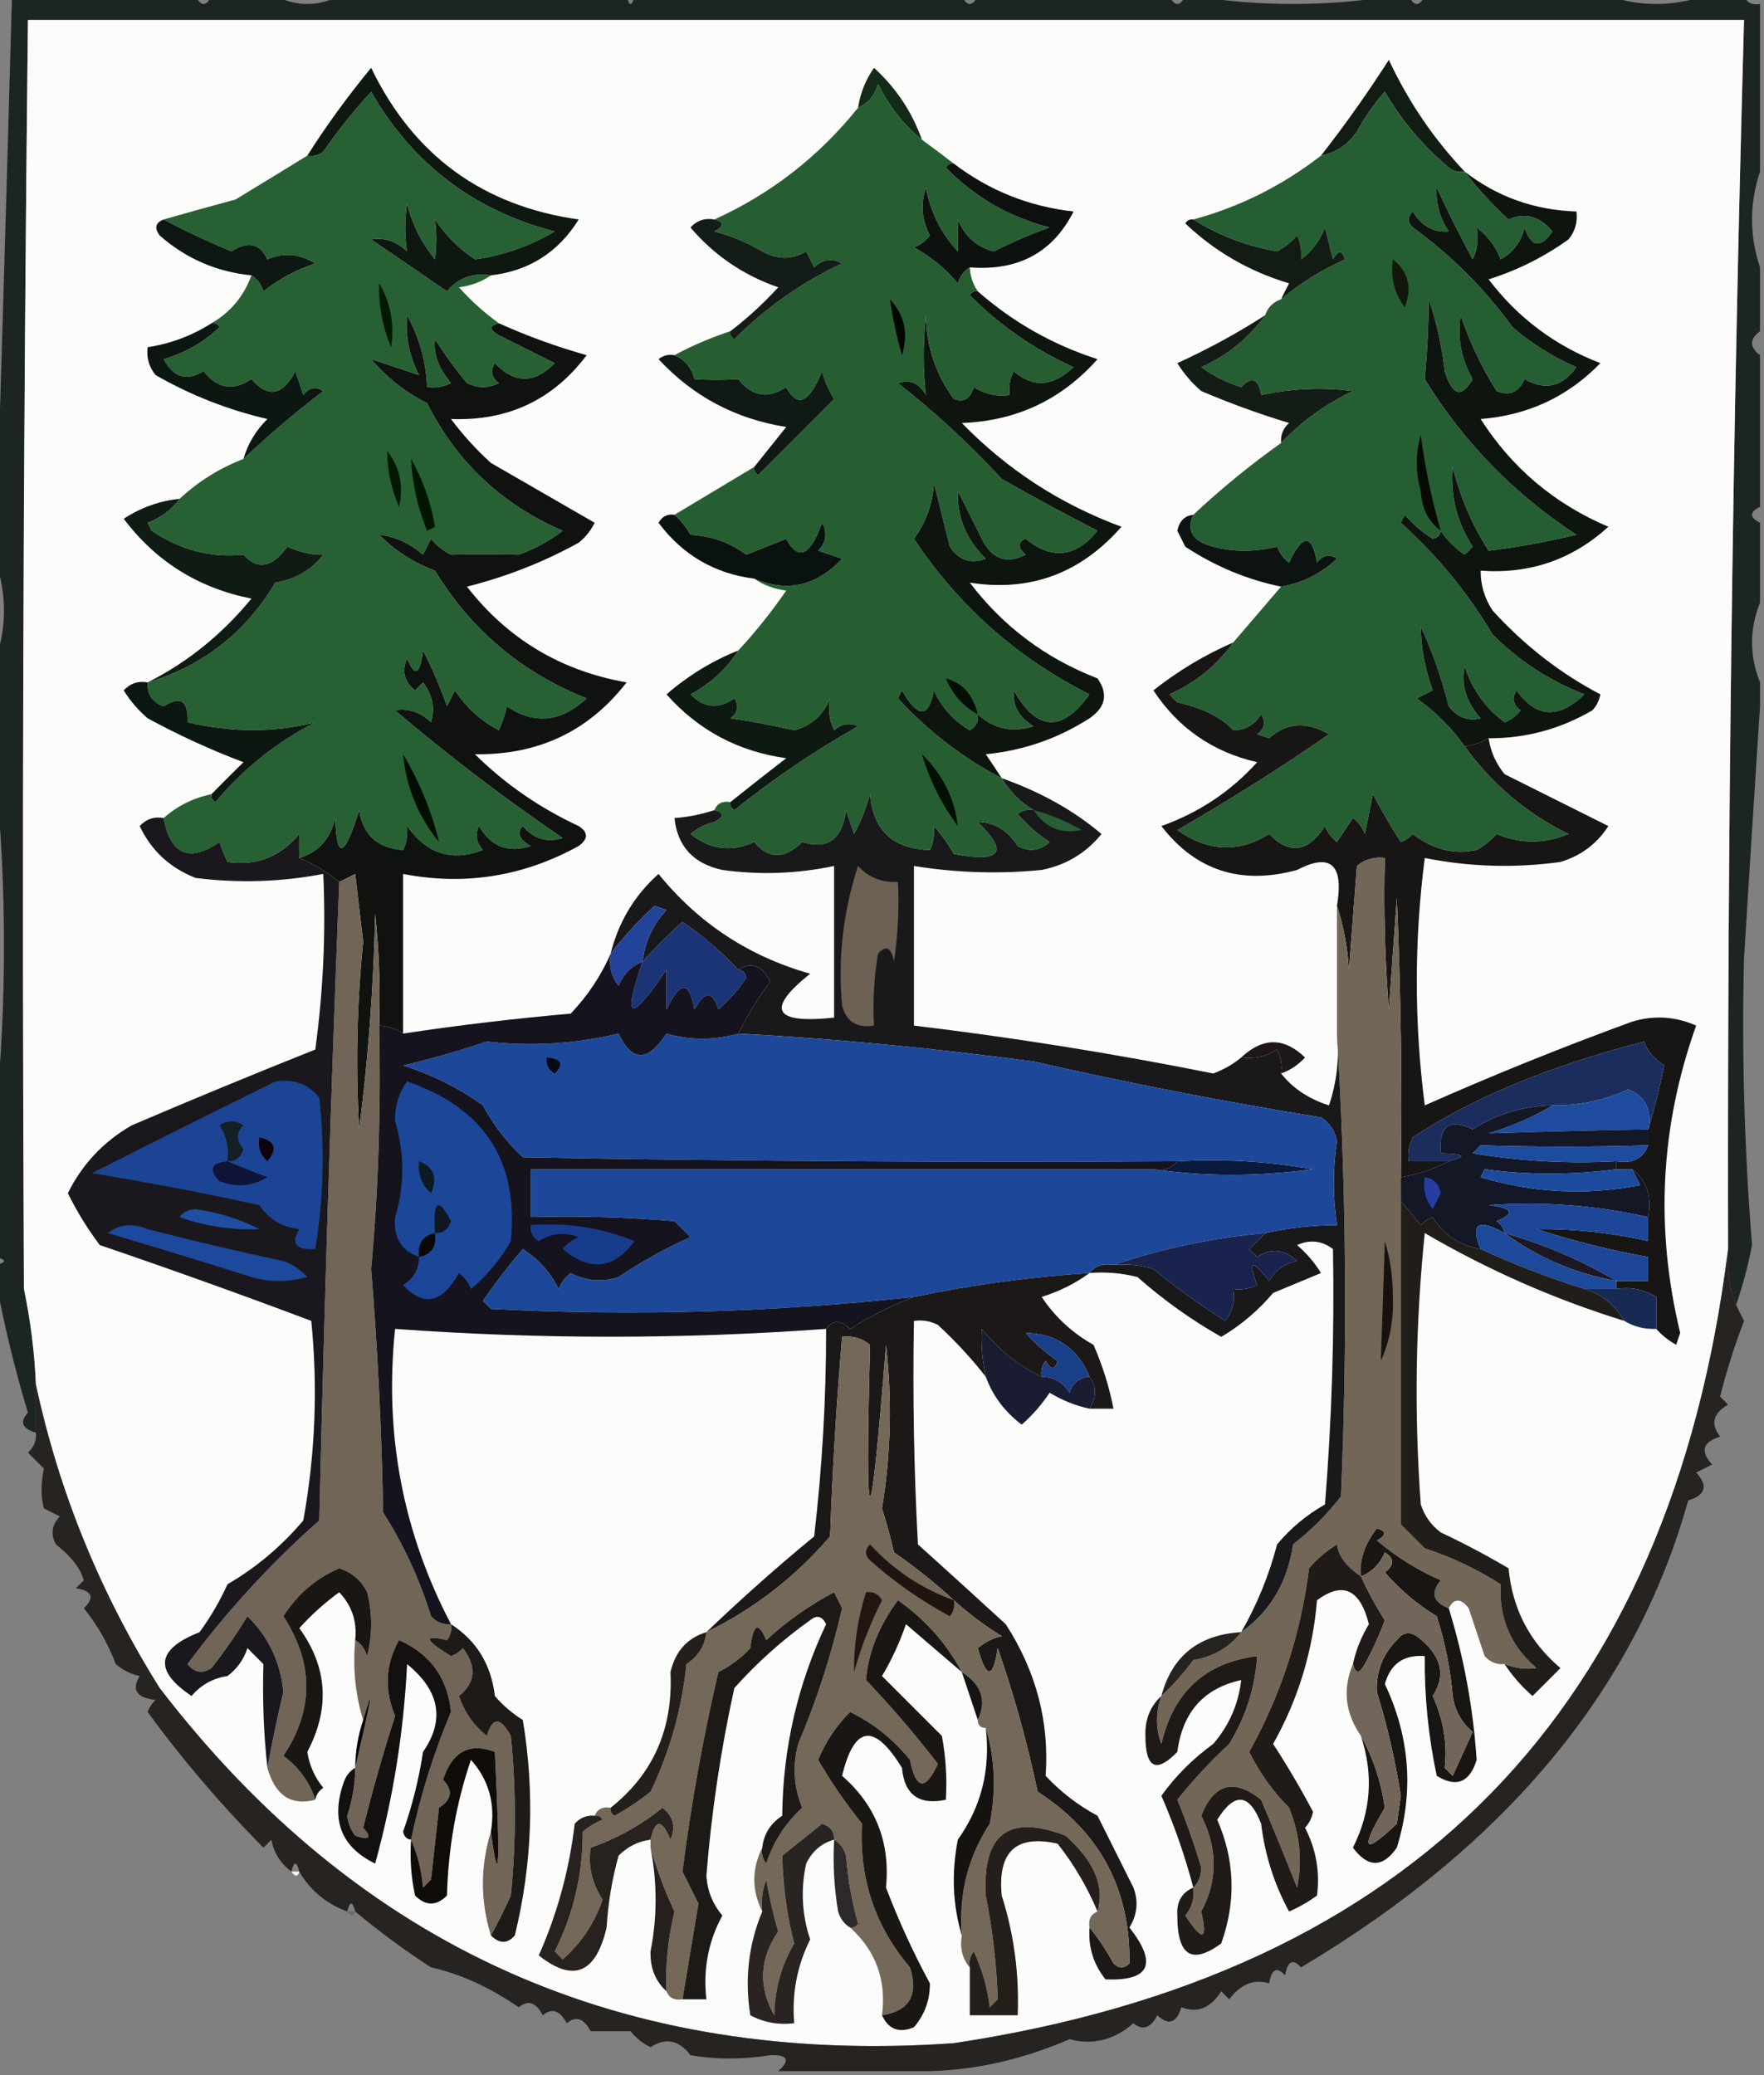 <?xml version="1.0" encoding="UTF-8"?>
<!DOCTYPE svg PUBLIC "-//W3C//DTD SVG 1.1//EN" "http://www.w3.org/Graphics/SVG/1.1/DTD/svg11.dtd">
<svg xmlns="http://www.w3.org/2000/svg" version="1.1" width="221px" height="260px" style="shape-rendering:geometricPrecision; text-rendering:geometricPrecision; image-rendering:optimizeQuality; fill-rule:evenodd; clip-rule:evenodd" xmlns:xlink="http://www.w3.org/1999/xlink">
<rect width="100%" height="100%" fill="#808080" stroke="none"/>
<g><path style="opacity:1" fill="#1d2520" d="M 1.5,-0.5 C 9.167,-0.5 16.833,-0.5 24.5,-0.5C 25.167,0.833 25.833,0.833 26.5,-0.5C 29.167,-0.5 31.833,-0.5 34.5,-0.5C 37.167,0.833 39.833,0.833 42.5,-0.5C 54.5,-0.5 66.5,-0.5 78.5,-0.5C 78.833,0.833 79.167,0.833 79.5,-0.5C 93.167,-0.5 106.833,-0.5 120.5,-0.5C 121.167,0.833 121.833,0.833 122.5,-0.5C 130.5,-0.5 138.5,-0.5 146.5,-0.5C 147.167,0.833 147.833,0.833 148.5,-0.5C 148.833,-0.5 149.167,-0.5 149.5,-0.5C 157.833,0.833 166.167,0.833 174.5,-0.5C 175.167,-0.5 175.833,-0.5 176.5,-0.5C 177.167,0.833 177.833,0.833 178.5,-0.5C 186.167,-0.5 193.833,-0.5 201.5,-0.5C 205.5,0.833 209.5,0.833 213.5,-0.5C 215.167,-0.5 216.833,-0.5 218.5,-0.5C 218.842,0.338 219.508,0.672 220.5,0.5C 220.5,7.5 220.5,14.5 220.5,21.5C 219.167,25.5 219.167,29.5 220.5,33.5C 220.5,36.167 220.5,38.833 220.5,41.5C 219.167,42.5 219.167,43.5 220.5,44.5C 220.5,50.833 220.5,57.167 220.5,63.5C 219.167,64.167 219.167,64.833 220.5,65.5C 220.5,68.833 220.5,72.167 220.5,75.5C 219.167,78.833 219.167,82.167 220.5,85.5C 220.5,86.5 220.5,87.5 220.5,88.5C 219.823,98.902 219.156,109.402 218.5,120C 218.199,131.888 218.532,143.888 219.5,156C 218.984,158.669 218.317,161.169 217.5,163.5C 216.631,161.283 216.298,158.95 216.5,156.5C 216.404,105.151 217.07,53.817 218.5,2.5C 146.833,2.5 75.167,2.5 3.5,2.5C 2.899,55.5 2.733,108.5 3,161.5C 3.828,165.466 4.328,169.466 4.5,173.5C 4.5,175.5 4.5,177.5 4.5,179.5C 2.767,178.992 2.434,178.159 3.5,177C 1.833,171.475 0.499,165.975 -0.5,160.5C -0.5,159.833 -0.5,159.167 -0.5,158.5C 0.833,158.167 0.833,157.833 -0.5,157.5C -0.5,151.5 -0.5,145.5 -0.5,139.5C 0.833,125.5 0.833,111.5 -0.5,97.5C -0.5,92.5 -0.5,87.5 -0.5,82.5C 0.833,78.5 0.833,74.5 -0.5,70.5C -0.5,69.5 -0.5,68.5 -0.5,67.5C 0.208,44.98 0.875,22.314 1.5,-0.5 Z"/></g>
<g><path style="opacity:1" fill="#fcfdfa" d="M 216.5,156.5 C 209.323,214.177 176.989,247.344 119.5,256C 78.171,258.91 45.004,244.077 20,211.5C 12.565,199.63 7.398,186.963 4.5,173.5C 4.328,169.466 3.828,165.466 3,161.5C 2.733,108.5 2.899,55.5 3.5,2.5C 75.167,2.5 146.833,2.5 218.5,2.5C 217.07,53.817 216.404,105.151 216.5,156.5 Z"/></g>
<g><path style="opacity:1" fill="#111d13" d="M 183.5,21.5 C 182.761,21.631 182.094,21.464 181.5,21C 178.24,18.247 175.573,15.081 173.5,11.5C 172.139,13.028 170.972,14.695 170,16.5C 168.871,18.141 167.371,19.141 165.5,19.5C 168.503,15.657 171.336,11.657 174,7.5C 176.435,12.715 179.601,17.381 183.5,21.5 Z"/></g>
<g><path style="opacity:1" fill="#265e32" d="M 115.5,17.5 C 116.872,18.512 118.205,19.512 119.5,20.5C 119.062,20.435 118.728,20.601 118.5,21C 122.116,24.709 126.449,27.209 131.5,28.5C 129.224,29.306 126.891,30.306 124.5,31.5C 122.372,30.946 120.872,29.613 120,27.5C 120,28.833 120,30.167 120,31.5C 117.913,29.255 116.579,26.588 116,23.5C 115.313,25.567 115.48,27.567 116.5,29.5C 115.975,30.192 115.308,30.692 114.5,31C 116.609,32.141 118.442,33.641 120,35.5C 120.278,34.584 120.778,33.917 121.5,33.5C 121.557,34.609 121.89,35.609 122.5,36.5C 122.062,36.435 121.728,36.601 121.5,37C 125.304,40.81 129.637,43.81 134.5,46C 131.908,48.457 129.408,48.624 127,46.5C 126.517,47.448 126.351,48.448 126.5,49.5C 124.856,49.714 123.356,49.38 122,48.5C 121.577,49.956 120.744,50.456 119.5,50C 117.229,46.925 116.063,43.425 116,39.5C 115.631,42.877 115.631,46.21 116,49.5C 115.163,47.993 113.996,47.493 112.5,48C 117.134,51.632 121.467,55.632 125.5,60C 129.455,62.262 133.455,64.428 137.5,66.5C 134.771,69.85 131.771,70.183 128.5,67.5C 127.494,67.938 127.494,68.604 128.5,69.5C 126.091,70.722 124.258,70.055 123,67.5C 122,65.5 121,63.5 120,61.5C 119.883,64.778 121.05,67.611 123.5,70C 121.633,70.711 120.133,70.211 119,68.5C 118.333,65.833 117.667,63.167 117,60.5C 116.853,63.11 116.019,65.444 114.5,67.5C 120.122,75.957 127.456,82.457 136.5,87C 133.07,91.799 129.903,91.632 127,86.5C 126.837,88.387 127.671,89.887 129.5,91C 126.829,91.833 124.496,91.333 122.5,89.5C 122.631,90.376 122.298,91.043 121.5,91.5C 119.473,90.307 117.973,88.64 117,86.5C 116.344,90.002 115.011,90.002 113,86.5C 112.833,86.833 112.667,87.167 112.5,87.5C 116.277,91.616 120.61,94.95 125.5,97.5C 126.527,99.194 127.861,100.527 129.5,101.5C 128.761,101.369 128.094,101.536 127.5,102C 128.685,103.353 130.019,104.52 131.5,105.5C 130.277,106.614 128.944,106.781 127.5,106C 126.234,104.017 124.568,103.017 122.5,103C 126.437,106.789 125.437,108.123 119.5,107C 118.789,105.745 117.956,104.579 117,103.5C 117.077,104.738 116.911,105.738 116.5,106.5C 111.881,106.38 109.381,104.046 109,99.5C 108.529,101.246 107.862,102.913 107,104.5C 106.667,103.5 106.333,102.5 106,101.5C 105.537,105.168 103.703,106.502 100.5,105.5C 98.283,107.679 96.283,107.679 94.5,105.5C 91.669,106.796 89.002,106.463 86.5,104.5C 87.376,103.749 88.376,103.249 89.5,103C 90.738,102.31 90.738,101.81 89.5,101.5C 89.842,100.662 90.508,100.328 91.5,100.5C 91.435,100.938 91.601,101.272 92,101.5C 96.942,97.539 102.109,94.039 107.5,91C 106.451,90.508 105.451,90.674 104.5,91.5C 103.904,90.284 103.737,88.951 104,87.5C 103.128,89.613 101.628,90.946 99.5,91.5C 96.855,90.892 94.188,90.392 91.5,90C 92.451,89.282 92.617,88.449 92,87.5C 90.035,88.885 88.202,88.718 86.5,87C 88.996,85.669 90.996,83.836 92.5,81.5C 94.666,79.163 96.666,76.663 98.5,74C 96.942,73.79 95.609,73.29 94.5,72.5C 98.645,74.254 102.312,73.42 105.5,70C 104.5,69.667 103.5,69.333 102.5,69C 103.517,67.951 103.684,66.784 103,65.5C 101.495,69.663 99.995,70.33 98.5,67.5C 96.833,68.167 95.167,68.833 93.5,69.5C 91.453,67.985 89.119,67.151 86.5,67C 85.934,66.005 85.267,65.172 84.5,64.5C 87.798,62.515 91.131,60.515 94.5,58.5C 94.435,58.938 94.601,59.272 95,59.5C 98.194,56.306 101.36,53.14 104.5,50C 103.809,48.933 103.309,47.766 103,46.5C 101.379,50.496 99.879,51.163 98.5,48.5C 96.208,50.024 94.208,49.691 92.5,47.5C 90.623,47.623 88.789,47.623 87,47.5C 86.623,46.058 85.79,45.058 84.5,44.5C 86.679,43.323 89.013,42.323 91.5,41.5C 91.435,41.938 91.601,42.272 92,42.5C 95.967,38.526 100.467,35.359 105.5,33C 104.216,32.316 103.049,32.483 102,33.5C 101.667,32.833 101.333,32.167 101,31.5C 99.244,32.548 97.41,32.548 95.5,31.5C 93.61,30.388 91.61,29.554 89.5,29C 90.738,28.31 90.738,27.81 89.5,27.5C 96.589,24.282 102.589,19.616 107.5,13.5C 108.79,12.942 109.623,11.942 110,10.5C 111.391,13.336 113.224,15.669 115.5,17.5 Z"/></g>
<g><path style="opacity:1" fill="#142a18" d="M 115.5,17.5 C 113.224,15.669 111.391,13.336 110,10.5C 109.623,11.942 108.79,12.942 107.5,13.5C 107.771,11.688 108.438,10.022 109.5,8.5C 112.252,11.004 114.252,14.004 115.5,17.5 Z"/></g>
<g><path style="opacity:1" fill="#276033" d="M 61.5,34.5 C 60.392,35.29 59.058,35.79 57.5,36C 59.063,37.736 60.73,39.236 62.5,40.5C 61.262,40.81 61.262,41.31 62.5,42C 64.842,43.171 67.176,44.338 69.5,45.5C 66.959,48.1 64.459,48.1 62,45.5C 61.383,46.449 61.549,47.282 62.5,48C 61.167,48.667 59.833,48.667 58.5,48C 57.044,46.255 55.711,44.422 54.5,42.5C 54.269,44.296 54.935,46.129 56.5,48C 55.552,48.483 54.552,48.65 53.5,48.5C 53.382,45.312 52.549,42.312 51,39.5C 50.776,42.111 51.276,44.611 52.5,47C 50.5,46.333 48.5,45.667 46.5,45C 48.47,47.316 50.804,49.149 53.5,50.5C 57.231,57.898 62.898,63.231 70.5,66.5C 68.821,67.782 66.987,68.782 65,69.5C 62.133,69.434 59.3,69.434 56.5,69.5C 55.522,69.023 54.689,68.357 54,67.5C 53.667,68.167 53.333,68.833 53,69.5C 51.29,68.055 49.456,67.222 47.5,67C 49.493,68.999 51.827,70.499 54.5,71.5C 59.035,78.939 65.368,84.272 73.5,87.5C 70.281,90.489 66.948,90.823 63.5,88.5C 63.331,89.397 62.998,90.397 62.5,91.5C 60.239,90.318 58.405,88.651 57,86.5C 56.667,87.167 56.333,87.833 56,88.5C 55.147,86.064 54.147,83.731 53,81.5C 52.641,84.544 51.974,84.878 51,82.5C 50.301,84.074 50.635,85.407 52,86.5C 52.333,86.167 52.667,85.833 53,85.5C 54.187,87.044 54.52,88.711 54,90.5C 52.663,89.235 51.163,88.735 49.5,89C 56.192,94.686 63.192,100.019 70.5,105C 68.535,105.624 66.869,105.124 65.5,103.5C 64.707,104.355 65.04,105.189 66.5,106C 63.692,106.92 61.525,106.087 60,103.5C 59.508,104.549 59.674,105.549 60.5,106.5C 56.628,107.991 53.461,106.991 51,103.5C 51.077,104.738 50.911,105.738 50.5,106.5C 47.287,106.278 45.454,104.612 45,101.5C 43.153,107.483 42.153,107.816 42,102.5C 41.388,105.115 39.888,106.781 37.5,107.5C 37.458,106.521 37.458,105.521 37.5,104.5C 35.105,107.369 32.105,108.536 28.5,108C 28.07,107.08 27.736,106.247 27.5,105.5C 23.714,108.11 21.381,107.11 20.5,102.5C 22.181,100.992 24.181,99.993 26.5,99.5C 26.435,99.938 26.601,100.272 27,100.5C 30.449,96.348 34.616,93.014 39.5,90.5C 34.452,91.799 29.118,91.799 23.5,90.5C 23.62,87.795 22.62,87.129 20.5,88.5C 19.081,87.995 18.415,86.995 18.5,85.5C 25.388,83.459 30.721,79.292 34.5,73C 36.997,72.588 38.997,71.422 40.5,69.5C 39.152,69.55 37.652,69.217 36,68.5C 34.102,71.13 32.269,71.463 30.5,69.5C 26.446,69.922 22.613,68.922 19,66.5C 18.833,66.167 18.667,65.833 18.5,65.5C 20.184,64.85 21.517,63.85 22.5,62.5C 24.822,60.336 27.489,58.669 30.5,57.5C 33.667,54.502 37,51.669 40.5,49C 39.551,48.383 38.718,48.549 38,49.5C 37.667,48.5 37.333,47.5 37,46.5C 35.432,49.571 33.598,49.904 31.5,47.5C 29.208,49.024 27.208,48.691 25.5,46.5C 23.411,47.803 21.744,47.303 20.5,45C 23.184,44.222 25.517,42.889 27.5,41C 27.272,40.601 26.938,40.435 26.5,40.5C 28.884,39.115 30.55,37.115 31.5,34.5C 32.222,34.917 32.722,35.584 33,36.5C 34.932,34.962 37.099,33.795 39.5,33C 37.48,31.783 35.48,31.617 33.5,32.5C 32.555,30.483 31.055,30.15 29,31.5C 26.042,30.269 23.209,28.936 20.5,27.5C 23.372,26.675 26.372,25.841 29.5,25C 32.556,23.144 35.556,21.311 38.5,19.5C 39.239,19.631 39.906,19.464 40.5,19C 42.34,16.331 44.34,13.831 46.5,11.5C 51.703,20.533 59.37,26.366 69.5,29C 66.262,30.884 62.929,32.05 59.5,32.5C 57.527,31.194 55.861,29.527 54.5,27.5C 54.711,29.044 54.711,30.71 54.5,32.5C 52.806,30.446 51.639,28.112 51,25.5C 50.695,27.557 50.695,29.557 51,31.5C 49.663,30.235 48.163,29.735 46.5,30C 49.686,32.168 52.852,34.335 56,36.5C 57.401,34.808 59.234,34.141 61.5,34.5 Z"/></g>
<g><path style="opacity:1" fill="#265e33" d="M 183.5,21.5 C 185.127,23.63 186.96,25.63 189,27.5C 191.048,26.577 192.881,27.077 194.5,29C 193,31.167 191.833,31 191,28.5C 190.585,30.291 189.585,31.624 188,32.5C 187.385,30.884 186.385,29.55 185,28.5C 185.263,29.951 185.096,31.284 184.5,32.5C 182.904,29.544 181.404,26.544 180,23.5C 179.862,25.432 180.362,27.266 181.5,29C 179.613,29.163 178.113,28.329 177,26.5C 176.333,27.167 176.333,27.833 177,28.5C 181.806,31.973 185.973,36.139 189.5,41C 191.901,43.062 194.567,44.729 197.5,46C 195.74,48.483 193.573,48.983 191,47.5C 190.275,49.158 189.108,49.658 187.5,49C 185.618,46.022 184.118,42.855 183,39.5C 182.558,42.305 183.058,44.972 184.5,47.5C 183.1,49.925 181.934,49.592 181,46.5C 180.654,43.425 179.988,40.425 179,37.5C 178.973,40.911 178.806,44.244 178.5,47.5C 183.377,55.421 189.71,61.921 197.5,67C 193.524,67.94 189.857,68.606 186.5,69C 184.42,65.763 182.92,62.263 182,58.5C 181.684,62.064 182.517,65.397 184.5,68.5C 184.167,68.833 183.833,69.167 183.5,69.5C 182.265,68.66 181.265,67.66 180.5,66.5C 180.44,67.043 180.107,67.376 179.5,67.5C 178.186,66.687 177.019,65.687 176,64.5C 175.833,64.833 175.667,65.167 175.5,65.5C 180.04,69.575 183.873,74.242 187,79.5C 190.293,82.787 194.127,85.287 198.5,87C 195.272,90.124 192.439,89.958 190,86.5C 189.383,87.449 189.549,88.282 190.5,89C 189.975,89.692 189.308,90.192 188.5,90.5C 186.107,88.723 184.44,86.39 183.5,83.5C 183.015,85.777 183.681,87.944 185.5,90C 183.924,90.388 182.591,89.888 181.5,88.5C 180.633,85.016 179.466,81.683 178,78.5C 178.034,81.176 178.534,83.843 179.5,86.5C 178.833,86.833 178.167,87.167 177.5,87.5C 179.854,89.188 181.854,91.188 183.5,93.5C 186.883,98.211 191.216,101.877 196.5,104.5C 193.494,105.748 190.494,105.748 187.5,104.5C 186.784,105.311 185.95,105.978 185,106.5C 182.204,107.116 179.537,106.45 177,104.5C 176.586,104.957 176.086,105.291 175.5,105.5C 174.239,103.547 173.073,101.547 172,99.5C 171.667,101.167 171.333,102.833 171,104.5C 170.692,103.692 170.192,103.025 169.5,102.5C 168.833,103.5 168.167,104.5 167.5,105.5C 166.808,104.975 166.308,104.308 166,103.5C 163.892,106.79 161.559,107.123 159,104.5C 155.172,106.883 151.339,106.716 147.5,104C 154.035,100.237 160.368,96.237 166.5,92C 163.684,90.353 161.184,90.52 159,92.5C 158.5,92.333 158,92.167 157.5,92C 158.451,91.282 158.617,90.449 158,89.5C 157.196,90.805 156.029,91.471 154.5,91.5C 153.093,89.917 150.759,88.75 147.5,88C 147.167,87.667 146.833,87.333 146.5,87C 149.787,85.532 152.454,83.366 154.5,80.5C 156.5,78.167 158.5,75.833 160.5,73.5C 163.14,73.046 165.473,71.879 167.5,70C 166.551,69.383 165.718,69.549 165,70.5C 164.374,66.864 163.207,66.864 161.5,70.5C 160.808,69.975 160.308,69.308 160,68.5C 157.169,69.171 154.503,69.171 152,68.5C 149.423,67.835 148.59,66.501 149.5,64.5C 152.943,61.271 156.61,58.271 160.5,55.5C 163.039,52.809 166.039,50.643 169.5,49C 165.652,48.501 161.819,48.667 158,49.5C 157.676,47.431 156.842,47.098 155.5,48.5C 153.667,47.948 152,47.114 150.5,46C 153.787,44.532 156.454,42.366 158.5,39.5C 158.833,38.5 159.5,37.833 160.5,37.5C 162.849,35.517 165.515,33.85 168.5,32.5C 168.154,31.304 167.654,31.304 167,32.5C 166.667,31.167 166.333,29.833 166,28.5C 165.385,30.116 164.385,31.45 163,32.5C 163.077,31.262 162.911,30.262 162.5,29.5C 161.784,30.311 160.95,30.978 160,31.5C 156.182,30.835 152.682,29.502 149.5,27.5C 155.315,25.926 160.648,23.259 165.5,19.5C 167.371,19.141 168.871,18.141 170,16.5C 170.972,14.695 172.139,13.028 173.5,11.5C 175.573,15.081 178.24,18.247 181.5,21C 182.094,21.464 182.761,21.631 183.5,21.5 Z"/></g>
<g><path style="opacity:1" fill="#0e1710" d="M 61.5,34.5 C 59.234,34.141 57.401,34.808 56,36.5C 52.852,34.335 49.686,32.168 46.5,30C 48.163,29.735 49.663,30.235 51,31.5C 50.695,29.557 50.695,27.557 51,25.5C 51.639,28.112 52.806,30.446 54.5,32.5C 54.711,30.71 54.711,29.044 54.5,27.5C 55.861,29.527 57.527,31.194 59.5,32.5C 62.929,32.05 66.262,30.884 69.5,29C 59.37,26.366 51.703,20.533 46.5,11.5C 44.34,13.831 42.34,16.331 40.5,19C 39.906,19.464 39.239,19.631 38.5,19.5C 40.903,15.715 43.57,12.048 46.5,8.5C 51.793,19.461 60.459,25.794 72.5,27.5C 69.953,31.606 66.286,33.939 61.5,34.5 Z"/></g>
<g><path style="opacity:1" fill="#0e1711" d="M 20.5,27.5 C 23.209,28.936 26.042,30.269 29,31.5C 31.055,30.15 32.555,30.483 33.5,32.5C 35.48,31.617 37.48,31.783 39.5,33C 37.099,33.795 34.932,34.962 33,36.5C 32.722,35.584 32.222,34.917 31.5,34.5C 27.128,34.064 23.294,32.397 20,29.5C 19.308,28.563 19.475,27.897 20.5,27.5 Z"/></g>
<g><path style="opacity:1" fill="#0e120e" d="M 119.5,20.5 C 123.922,23.875 128.922,25.875 134.5,26.5C 131.902,31.639 127.569,33.972 121.5,33.5C 120.778,33.917 120.278,34.584 120,35.5C 118.442,33.641 116.609,32.141 114.5,31C 115.308,30.692 115.975,30.192 116.5,29.5C 115.48,27.567 115.313,25.567 116,23.5C 116.579,26.588 117.913,29.255 120,31.5C 120,30.167 120,28.833 120,27.5C 120.872,29.613 122.372,30.946 124.5,31.5C 126.891,30.306 129.224,29.306 131.5,28.5C 126.449,27.209 122.116,24.709 118.5,21C 118.728,20.601 119.062,20.435 119.5,20.5 Z"/></g>
<g><path style="opacity:1" fill="#121b14" d="M 149.5,27.5 C 152.682,29.502 156.182,30.835 160,31.5C 160.95,30.978 161.784,30.311 162.5,29.5C 162.911,30.262 163.077,31.262 163,32.5C 164.385,31.45 165.385,30.116 166,28.5C 166.333,29.833 166.667,31.167 167,32.5C 167.654,31.304 168.154,31.304 168.5,32.5C 165.515,33.85 162.849,35.517 160.5,37.5C 160.804,36.85 161.137,36.184 161.5,35.5C 156.554,34.028 152.221,31.528 148.5,28C 148.728,27.601 149.062,27.435 149.5,27.5 Z"/></g>
<g><path style="opacity:1" fill="#141c17" d="M 89.5,27.5 C 90.738,27.81 90.738,28.31 89.5,29C 91.61,29.554 93.61,30.388 95.5,31.5C 97.41,32.548 99.244,32.548 101,31.5C 101.333,32.167 101.667,32.833 102,33.5C 103.049,32.483 104.216,32.316 105.5,33C 100.467,35.359 95.967,38.526 92,42.5C 91.601,42.272 91.435,41.938 91.5,41.5C 93.604,39.901 95.604,38.068 97.5,36C 93.136,34.488 89.47,31.988 86.5,28.5C 87.325,27.614 88.325,27.281 89.5,27.5 Z"/></g>
<g><path style="opacity:1" fill="#12170b" d="M 174.5,32.5 C 176.441,34.011 176.941,36.011 176,38.5C 174.681,36.751 174.181,34.751 174.5,32.5 Z"/></g>
<g><path style="opacity:1" fill="#000600" d="M 111.5,37.5 C 113.326,39.455 113.826,41.788 113,44.5C 112.338,42.187 111.838,39.854 111.5,37.5 Z"/></g>
<g><path style="opacity:1" fill="#011802" d="M 47.5,35.5 C 48.933,37.914 49.433,40.581 49,43.5C 47.921,40.937 47.421,38.271 47.5,35.5 Z"/></g>
<g><path style="opacity:1" fill="#0f120f" d="M 62.5,40.5 C 66.047,42.105 69.714,43.438 73.5,44.5C 69.286,50.106 63.619,52.772 56.5,52.5C 57.982,54.483 59.649,56.316 61.5,58C 65.901,60.529 70.234,63.029 74.5,65.5C 74.023,66.478 73.357,67.311 72.5,68C 68.065,70.441 63.398,72.275 58.5,73.5C 63.581,80.044 70.247,84.044 78.5,85.5C 73.761,91.621 67.427,94.621 59.5,94.5C 63.273,98.227 67.606,101.227 72.5,103.5C 73.711,104.274 73.711,105.107 72.5,106C 65.555,109.824 58.221,110.99 50.5,109.5C 50.5,116.167 50.5,122.833 50.5,129.5C 49.609,128.89 48.609,128.557 47.5,128.5C 47.666,123.821 47.499,119.155 47,114.5C 46.808,123.543 46.141,132.543 45,141.5C 44.544,133.661 44.711,125.828 45.5,118C 45.167,115.167 44.833,112.333 44.5,109.5C 43.816,109.863 43.15,110.196 42.5,110.5C 40.961,109.233 39.294,108.233 37.5,107.5C 39.888,106.781 41.388,105.115 42,102.5C 42.153,107.816 43.153,107.483 45,101.5C 45.454,104.612 47.287,106.278 50.5,106.5C 50.911,105.738 51.077,104.738 51,103.5C 53.461,106.991 56.628,107.991 60.5,106.5C 59.674,105.549 59.508,104.549 60,103.5C 61.525,106.087 63.692,106.92 66.5,106C 65.04,105.189 64.707,104.355 65.5,103.5C 66.869,105.124 68.535,105.624 70.5,105C 63.192,100.019 56.192,94.686 49.5,89C 51.163,88.735 52.663,89.235 54,90.5C 54.52,88.711 54.187,87.044 53,85.5C 52.667,85.833 52.333,86.167 52,86.5C 50.635,85.407 50.301,84.074 51,82.5C 51.974,84.878 52.641,84.544 53,81.5C 54.147,83.731 55.147,86.064 56,88.5C 56.333,87.833 56.667,87.167 57,86.5C 58.405,88.651 60.239,90.318 62.5,91.5C 62.998,90.397 63.331,89.397 63.5,88.5C 66.948,90.823 70.281,90.489 73.5,87.5C 65.368,84.272 59.035,78.939 54.5,71.5C 51.827,70.499 49.493,68.999 47.5,67C 49.456,67.222 51.29,68.055 53,69.5C 53.333,68.833 53.667,68.167 54,67.5C 54.689,68.357 55.522,69.023 56.5,69.5C 59.3,69.434 62.133,69.434 65,69.5C 66.987,68.782 68.821,67.782 70.5,66.5C 62.898,63.231 57.231,57.898 53.5,50.5C 50.804,49.149 48.47,47.316 46.5,45C 48.5,45.667 50.5,46.333 52.5,47C 51.276,44.611 50.776,42.111 51,39.5C 52.549,42.312 53.382,45.312 53.5,48.5C 54.552,48.65 55.552,48.483 56.5,48C 54.935,46.129 54.269,44.296 54.5,42.5C 55.711,44.422 57.044,46.255 58.5,48C 59.833,48.667 61.167,48.667 62.5,48C 61.549,47.282 61.383,46.449 62,45.5C 64.459,48.1 66.959,48.1 69.5,45.5C 67.176,44.338 64.842,43.171 62.5,42C 61.262,41.31 61.262,40.81 62.5,40.5 Z"/></g>
<g><path style="opacity:1" fill="#101913" d="M 84.5,44.5 C 85.79,45.058 86.623,46.058 87,47.5C 88.789,47.623 90.623,47.623 92.5,47.5C 94.208,49.691 96.208,50.024 98.5,48.5C 99.879,51.163 101.379,50.496 103,46.5C 103.309,47.766 103.809,48.933 104.5,50C 101.36,53.14 98.194,56.306 95,59.5C 94.601,59.272 94.435,58.938 94.5,58.5C 95.81,56.852 97.143,55.186 98.5,53.5C 92.162,52.498 86.828,49.665 82.5,45C 83.094,44.536 83.761,44.369 84.5,44.5 Z"/></g>
<g><path style="opacity:1" fill="#141c16" d="M 158.5,39.5 C 156.454,42.366 153.787,44.532 150.5,46C 152,47.114 153.667,47.948 155.5,48.5C 156.842,47.098 157.676,47.431 158,49.5C 161.819,48.667 165.652,48.501 169.5,49C 166.039,50.643 163.039,52.809 160.5,55.5C 160.414,54.504 160.748,53.671 161.5,53C 157.757,51.864 154.09,50.53 150.5,49C 149.313,47.98 148.313,46.814 147.5,45.5C 151.372,43.733 155.039,41.733 158.5,39.5 Z"/></g>
<g><path style="opacity:1" fill="#0d1711" d="M 26.5,40.5 C 26.938,40.435 27.272,40.601 27.5,41C 25.517,42.889 23.184,44.222 20.5,45C 21.744,47.303 23.411,47.803 25.5,46.5C 27.208,48.691 29.208,49.024 31.5,47.5C 33.598,49.904 35.432,49.571 37,46.5C 37.333,47.5 37.667,48.5 38,49.5C 38.718,48.549 39.551,48.383 40.5,49C 37,51.669 33.667,54.502 30.5,57.5C 31.048,55.606 32.048,53.94 33.5,52.5C 28.568,51.356 23.901,49.522 19.5,47C 18.663,45.989 18.33,44.822 18.5,43.5C 21.38,43.06 24.047,42.06 26.5,40.5 Z"/></g>
<g><path style="opacity:1" fill="#031801" d="M 48.5,56.5 C 50.088,58.527 50.588,60.861 50,63.5C 49.023,61.26 48.523,58.927 48.5,56.5 Z"/></g>
<g><path style="opacity:1" fill="#011601" d="M 51.5,57.5 C 52.972,60.077 53.972,62.911 54.5,66C 54.167,66.167 53.833,66.333 53.5,66.5C 52.322,63.609 51.655,60.609 51.5,57.5 Z"/></g>
<g><path style="opacity:1" fill="#060a02" d="M 180.5,66.5 C 178.933,65.319 178.099,63.653 178,61.5C 177.333,59.167 177.333,56.833 178,54.5C 178.53,58.583 179.363,62.583 180.5,66.5 Z"/></g>
<g><path style="opacity:1" fill="#0a120f" d="M 84.5,64.5 C 85.267,65.172 85.934,66.005 86.5,67C 89.119,67.151 91.453,67.985 93.5,69.5C 95.167,68.833 96.833,68.167 98.5,67.5C 99.995,70.33 101.495,69.663 103,65.5C 103.684,66.784 103.517,67.951 102.5,69C 103.5,69.333 104.5,69.667 105.5,70C 102.312,73.42 98.645,74.254 94.5,72.5C 89.534,71.876 85.534,69.542 82.5,65.5C 82.957,64.703 83.624,64.369 84.5,64.5 Z"/></g>
<g><path style="opacity:1" fill="#0e140e" d="M 183.5,21.5 C 187.554,24.655 192.221,26.322 197.5,26.5C 197.67,27.822 197.337,28.989 196.5,30C 193.446,32.194 190.112,33.861 186.5,35C 190.15,39.812 194.817,43.312 200.5,45.5C 196.436,49.697 191.436,52.031 185.5,52.5C 189.415,58.632 194.748,63.132 201.5,66C 196.979,70.118 191.646,71.952 185.5,71.5C 185.491,73.308 185.991,74.975 187,76.5C 190.998,80.884 195.498,84.384 200.5,87C 200.355,87.772 200.022,88.439 199.5,89C 195.467,91.354 191.134,92.52 186.5,92.5C 185.365,93.103 184.365,93.436 183.5,93.5C 181.854,91.188 179.854,89.188 177.5,87.5C 178.167,87.167 178.833,86.833 179.5,86.5C 178.534,83.843 178.034,81.176 178,78.5C 179.466,81.683 180.633,85.016 181.5,88.5C 182.591,89.888 183.924,90.388 185.5,90C 183.681,87.944 183.015,85.777 183.5,83.5C 184.44,86.39 186.107,88.723 188.5,90.5C 189.308,90.192 189.975,89.692 190.5,89C 189.549,88.282 189.383,87.449 190,86.5C 192.439,89.958 195.272,90.124 198.5,87C 194.127,85.287 190.293,82.787 187,79.5C 183.873,74.242 180.04,69.575 175.5,65.5C 175.667,65.167 175.833,64.833 176,64.5C 177.019,65.687 178.186,66.687 179.5,67.5C 180.107,67.376 180.44,67.043 180.5,66.5C 181.265,67.66 182.265,68.66 183.5,69.5C 183.833,69.167 184.167,68.833 184.5,68.5C 182.517,65.397 181.684,62.064 182,58.5C 182.92,62.263 184.42,65.763 186.5,69C 189.857,68.606 193.524,67.94 197.5,67C 189.71,61.921 183.377,55.421 178.5,47.5C 178.806,44.244 178.973,40.911 179,37.5C 179.988,40.425 180.654,43.425 181,46.5C 181.934,49.592 183.1,49.925 184.5,47.5C 183.058,44.972 182.558,42.305 183,39.5C 184.118,42.855 185.618,46.022 187.5,49C 189.108,49.658 190.275,49.158 191,47.5C 193.573,48.983 195.74,48.483 197.5,46C 194.567,44.729 191.901,43.062 189.5,41C 185.973,36.139 181.806,31.973 177,28.5C 176.333,27.833 176.333,27.167 177,26.5C 178.113,28.329 179.613,29.163 181.5,29C 180.362,27.266 179.862,25.432 180,23.5C 181.404,26.544 182.904,29.544 184.5,32.5C 185.096,31.284 185.263,29.951 185,28.5C 186.385,29.55 187.385,30.884 188,32.5C 189.585,31.624 190.585,30.291 191,28.5C 191.833,31 193,31.167 194.5,29C 192.881,27.077 191.048,26.577 189,27.5C 186.96,25.63 185.127,23.63 183.5,21.5 Z"/></g>
<g><path style="opacity:1" fill="#0d150e" d="M 122.5,36.5 C 126.887,40.362 131.887,43.195 137.5,45C 133.002,50.081 127.336,52.748 120.5,53C 126.177,58.84 132.843,63.173 140.5,66C 135.375,71.856 129.042,74.19 121.5,73C 125.653,78.475 130.987,82.475 137.5,85C 138.86,86.938 138.527,88.604 136.5,90C 132.526,92.544 128.193,94.044 123.5,94.5C 124.193,95.518 124.859,96.518 125.5,97.5C 120.61,94.95 116.277,91.616 112.5,87.5C 112.667,87.167 112.833,86.833 113,86.5C 115.011,90.002 116.344,90.002 117,86.5C 117.973,88.64 119.473,90.307 121.5,91.5C 122.298,91.043 122.631,90.376 122.5,89.5C 124.496,91.333 126.829,91.833 129.5,91C 127.671,89.887 126.837,88.387 127,86.5C 129.903,91.632 133.07,91.799 136.5,87C 127.456,82.457 120.122,75.957 114.5,67.5C 116.019,65.444 116.853,63.11 117,60.5C 117.667,63.167 118.333,65.833 119,68.5C 120.133,70.211 121.633,70.711 123.5,70C 121.05,67.611 119.883,64.778 120,61.5C 121,63.5 122,65.5 123,67.5C 124.258,70.055 126.091,70.722 128.5,69.5C 127.494,68.604 127.494,67.938 128.5,67.5C 131.771,70.183 134.771,69.85 137.5,66.5C 133.455,64.428 129.455,62.262 125.5,60C 121.467,55.632 117.134,51.632 112.5,48C 113.996,47.493 115.163,47.993 116,49.5C 115.631,46.21 115.631,42.877 116,39.5C 116.063,43.425 117.229,46.925 119.5,50C 120.744,50.456 121.577,49.956 122,48.5C 123.356,49.38 124.856,49.714 126.5,49.5C 126.351,48.448 126.517,47.448 127,46.5C 129.408,48.624 131.908,48.457 134.5,46C 129.637,43.81 125.304,40.81 121.5,37C 121.728,36.601 122.062,36.435 122.5,36.5 Z"/></g>
<g><path style="opacity:1" fill="#101b14" d="M 22.5,62.5 C 21.517,63.85 20.184,64.85 18.5,65.5C 18.667,65.833 18.833,66.167 19,66.5C 22.613,68.922 26.446,69.922 30.5,69.5C 32.269,71.463 34.102,71.13 36,68.5C 37.652,69.217 39.152,69.55 40.5,69.5C 38.997,71.422 36.997,72.588 34.5,73C 30.721,79.292 25.388,83.459 18.5,85.5C 23.495,82.979 27.828,79.479 31.5,75C 24.873,73.689 19.54,70.356 15.5,65C 17.65,63.589 19.984,62.755 22.5,62.5 Z"/></g>
<g><path style="opacity:1" fill="#0c1310" d="M 149.5,64.5 C 148.59,66.501 149.423,67.835 152,68.5C 154.503,69.171 157.169,69.171 160,68.5C 160.308,69.308 160.808,69.975 161.5,70.5C 163.207,66.864 164.374,66.864 165,70.5C 165.718,69.549 166.551,69.383 167.5,70C 165.473,71.879 163.14,73.046 160.5,73.5C 156.27,72.638 152.27,70.972 148.5,68.5C 148.167,67.833 147.833,67.167 147.5,66.5C 147.747,65.287 148.414,64.62 149.5,64.5 Z"/></g>
<g><path style="opacity:1" fill="#030f04" d="M 122.5,89.5 C 120.661,88.492 119.328,86.992 118.5,85C 120.583,85.559 121.916,87.059 122.5,89.5 Z"/></g>
<g><path style="opacity:1" fill="#0e1911" d="M 92.5,81.5 C 90.996,83.836 88.996,85.669 86.5,87C 88.202,88.718 90.035,88.885 92,87.5C 92.617,88.449 92.451,89.282 91.5,90C 94.188,90.392 96.855,90.892 99.5,91.5C 101.628,90.946 103.128,89.613 104,87.5C 103.737,88.951 103.904,90.284 104.5,91.5C 105.451,90.674 106.451,90.508 107.5,91C 102.109,94.039 96.942,97.539 92,101.5C 91.601,101.272 91.435,100.938 91.5,100.5C 93.764,98.686 96.097,96.853 98.5,95C 92.493,94.164 87.493,91.497 83.5,87C 86.222,84.642 89.222,82.809 92.5,81.5 Z"/></g>
<g><path style="opacity:1" fill="#0d1711" d="M 18.5,85.5 C 18.415,86.995 19.081,87.995 20.5,88.5C 22.62,87.129 23.62,87.795 23.5,90.5C 29.118,91.799 34.452,91.799 39.5,90.5C 34.616,93.014 30.449,96.348 27,100.5C 26.601,100.272 26.435,99.938 26.5,99.5C 27.8,98.173 29.134,96.84 30.5,95.5C 26.421,93.963 22.421,92.129 18.5,90C 17.313,88.981 16.313,87.814 15.5,86.5C 16.325,85.614 17.325,85.281 18.5,85.5 Z"/></g>
<g><path style="opacity:1" fill="#030f02" d="M 115.5,94.5 C 118.082,96.997 119.582,99.997 120,103.5C 117.962,100.757 116.462,97.757 115.5,94.5 Z"/></g>
<g><path style="opacity:1" fill="#030d02" d="M 50.5,94.5 C 52.566,97.961 54.066,101.628 55,105.5C 52.384,102.271 50.884,98.604 50.5,94.5 Z"/></g>
<g><path style="opacity:1" fill="#171615" d="M 154.5,80.5 C 152.454,83.366 149.787,85.532 146.5,87C 146.833,87.333 147.167,87.667 147.5,88C 150.759,88.75 153.093,89.917 154.5,91.5C 156.029,91.471 157.196,90.805 158,89.5C 158.617,90.449 158.451,91.282 157.5,92C 158,92.167 158.5,92.333 159,92.5C 161.184,90.52 163.684,90.353 166.5,92C 160.368,96.237 154.035,100.237 147.5,104C 151.339,106.716 155.172,106.883 159,104.5C 161.559,107.123 163.892,106.79 166,103.5C 166.308,104.308 166.808,104.975 167.5,105.5C 168.167,104.5 168.833,103.5 169.5,102.5C 170.192,103.025 170.692,103.692 171,104.5C 171.333,102.833 171.667,101.167 172,99.5C 173.073,101.547 174.239,103.547 175.5,105.5C 176.086,105.291 176.586,104.957 177,104.5C 179.537,106.45 182.204,107.116 185,106.5C 185.95,105.978 186.784,105.311 187.5,104.5C 190.494,105.748 193.494,105.748 196.5,104.5C 191.216,101.877 186.883,98.211 183.5,93.5C 184.365,93.436 185.365,93.103 186.5,92.5C 186.751,94.17 187.418,95.67 188.5,97C 192.833,99.167 197.167,101.333 201.5,103.5C 200.076,105.718 198.076,107.218 195.5,108C 189.78,108.788 184.114,108.621 178.5,107.5C 177.167,117.833 177.167,128.167 178.5,138.5C 187.047,134.707 195.713,131.207 204.5,128C 207.227,127.182 209.894,127.348 212.5,128.5C 208.004,141.09 207.337,153.923 210.5,167C 210.333,167.5 210.167,168 210,168.5C 209.005,167.934 208.172,167.267 207.5,166.5C 207.553,165.18 207.553,163.847 207.5,162.5C 205.955,161.548 204.288,161.215 202.5,161.5C 202.5,161.167 202.5,160.833 202.5,160.5C 203.833,160.5 205.167,160.5 206.5,160.5C 206.5,159.5 206.5,158.5 206.5,157.5C 201.775,156.649 197.108,155.482 192.5,154C 197.199,153.948 201.866,154.448 206.5,155.5C 206.5,154.5 206.5,153.5 206.5,152.5C 206.975,149.918 206.308,147.918 204.5,146.5C 203.833,146.5 203.167,146.5 202.5,146.5C 202.5,146.167 202.5,145.833 202.5,145.5C 204.483,145.843 205.817,145.176 206.5,143.5C 206.5,142.833 206.5,142.167 206.5,141.5C 207.254,138.977 207.92,136.311 208.5,133.5C 207.086,132.535 206.253,131.535 206,130.5C 194.203,133.527 184.536,137.527 177,142.5C 176.517,143.448 176.351,144.448 176.5,145.5C 178.167,145.5 179.833,145.5 181.5,145.5C 179.698,146.458 177.698,147.125 175.5,147.5C 175.667,135.829 175.5,124.162 175,112.5C 174.667,117.167 174.333,121.833 174,126.5C 173.5,120.175 173.334,113.842 173.5,107.5C 172.178,107.33 171.011,107.663 170,108.5C 169.667,112.833 169.333,117.167 169,121.5C 168.817,118.635 168.317,115.969 167.5,113.5C 168.378,108.312 166.711,106.812 162.5,109C 155.48,110.921 149.813,109.088 145.5,103.5C 150.216,101.816 154.216,99.149 157.5,95.5C 151.949,94.227 147.615,91.227 144.5,86.5C 147.606,84.048 150.939,82.048 154.5,80.5 Z"/></g>
<g><path style="opacity:1" fill="#726657" d="M 175.5,147.5 C 175.5,148.5 175.5,149.5 175.5,150.5C 175.504,163.902 175.504,177.402 175.5,191C 176.5,192 177.5,193 178.5,194C 181.895,195.115 185.061,196.615 188,198.5C 187.788,202.769 189.288,206.269 192.5,209C 191.181,209.195 189.847,209.028 188.5,208.5C 187.504,208.586 186.671,208.252 186,207.5C 185.333,205.5 184.667,203.5 184,201.5C 183.023,200.226 182.189,200.226 181.5,201.5C 179.534,200.745 179.2,199.579 180.5,198C 177.559,196.717 174.893,195.05 172.5,193C 173.696,192.346 173.696,191.846 172.5,191.5C 170.947,193.532 170.28,195.532 170.5,197.5C 168.677,196.281 167.677,194.947 167.5,193.5C 166.186,194.313 165.019,195.313 164,196.5C 162.974,204.703 160.474,212.37 156.5,219.5C 157.811,222.135 159.478,224.469 161.5,226.5C 162.851,229.842 163.185,233.175 162.5,236.5C 161.063,232.857 159.563,229.19 158,225.5C 154.602,222.782 152.102,223.449 150.5,227.5C 152.57,231.611 152.57,235.611 150.5,239.5C 151.325,243.151 150.659,243.318 148.5,240C 149.337,238.989 149.67,237.822 149.5,236.5C 150.139,235.903 150.472,235.07 150.5,234C 149.644,231.12 148.644,228.287 147.5,225.5C 149.455,223.042 151.622,220.709 154,218.5C 156.076,215.107 157.242,211.44 157.5,207.5C 151.015,208.313 147.015,211.979 145.5,218.5C 144.769,216.599 144.769,214.599 145.5,212.5C 146.933,211.167 148.267,209.667 149.5,208C 152.025,207.576 154.025,206.41 155.5,204.5C 159.15,201.89 161.317,198.223 162,193.5C 164.279,191.711 166.279,189.711 168,187.5C 168.829,167.996 168.662,148.662 167.5,129.5C 167.5,124.167 167.5,118.833 167.5,113.5C 168.317,115.969 168.817,118.635 169,121.5C 169.333,117.167 169.667,112.833 170,108.5C 171.011,107.663 172.178,107.33 173.5,107.5C 173.334,113.842 173.5,120.175 174,126.5C 174.333,121.833 174.667,117.167 175,112.5C 175.5,124.162 175.667,135.829 175.5,147.5 Z"/></g>
<g><path style="opacity:1" fill="#19181a" d="M 125.5,97.5 C 130.386,99.23 134.553,101.563 138,104.5C 136.048,106.894 133.548,108.394 130.5,109C 125.146,109.529 119.813,109.362 114.5,108.5C 114.5,115.167 114.5,121.833 114.5,128.5C 127.073,130.012 139.573,132.012 152,134.5C 153.303,134.022 154.469,133.355 155.5,132.5C 157.144,132.714 158.644,132.38 160,131.5C 160.483,132.448 160.649,133.448 160.5,134.5C 161.967,136.363 163.967,137.696 166.5,138.5C 167.484,135.572 167.817,132.572 167.5,129.5C 168.662,148.662 168.829,167.996 168,187.5C 166.279,189.711 164.279,191.711 162,193.5C 161.317,198.223 159.15,201.89 155.5,204.5C 157.481,201.064 158.981,197.397 160,193.5C 161.708,191.457 163.708,189.79 166,188.5C 166.852,177.837 167.185,167.17 167,156.5C 165.612,155.446 164.112,155.28 162.5,156C 163.687,157.019 164.687,158.186 165.5,159.5C 163.5,160.333 161.5,161.167 159.5,162C 157.615,164.222 155.449,166.056 153,167.5C 149.253,165.374 145.753,162.874 142.5,160C 140.527,159.505 138.527,159.338 136.5,159.5C 137.209,158.596 138.209,158.263 139.5,158.5C 141.199,158.34 142.866,158.506 144.5,159C 147.36,161.36 150.36,163.527 153.5,165.5C 154.429,164.311 154.762,162.978 154.5,161.5C 155.552,161.649 156.552,161.483 157.5,161C 156.327,157.89 156.827,157.723 159,160.5C 159.772,159.151 160.939,158.318 162.5,158C 160.89,156.505 159.224,156.339 157.5,157.5C 157.167,157.167 156.833,156.833 156.5,156.5C 157.243,155.818 157.909,155.151 158.5,154.5C 161.455,153.841 164.455,153.508 167.5,153.5C 166.971,149.912 166.971,146.412 167.5,143C 167.245,141.674 166.578,140.674 165.5,140C 153.425,138.052 141.425,135.718 129.5,133C 116.971,131.32 104.637,130.153 92.5,129.5C 93.624,127.208 94.957,125.042 96.5,123C 95.445,120.945 94.112,120.445 92.5,121.5C 90.424,119.281 88.091,117.281 85.5,115.5C 83.667,117.149 82,118.816 80.5,120.5C 80.781,118.037 81.781,115.87 83.5,114C 83,113.833 82.5,113.667 82,113.5C 79.955,115.375 78.121,117.375 76.5,119.5C 77.486,115.523 79.486,112.19 82.5,109.5C 87.504,115.67 93.838,119.837 101.5,122C 95.907,126.474 96.907,128.307 104.5,127.5C 104.5,121.167 104.5,114.833 104.5,108.5C 99.871,109.481 95.204,109.648 90.5,109C 86.872,108.21 84.872,106.043 84.5,102.5C 86.216,102.371 87.883,102.038 89.5,101.5C 90.738,101.81 90.738,102.31 89.5,103C 88.376,103.249 87.376,103.749 86.5,104.5C 89.002,106.463 91.669,106.796 94.5,105.5C 96.283,107.679 98.283,107.679 100.5,105.5C 103.703,106.502 105.537,105.168 106,101.5C 106.333,102.5 106.667,103.5 107,104.5C 107.862,102.913 108.529,101.246 109,99.5C 109.381,104.046 111.881,106.38 116.5,106.5C 116.911,105.738 117.077,104.738 117,103.5C 117.956,104.579 118.789,105.745 119.5,107C 125.437,108.123 126.437,106.789 122.5,103C 124.568,103.017 126.234,104.017 127.5,106C 128.944,106.781 130.277,106.614 131.5,105.5C 130.019,104.52 128.685,103.353 127.5,102C 128.094,101.536 128.761,101.369 129.5,101.5C 127.861,100.527 126.527,99.194 125.5,97.5 Z"/></g>
<g><path style="opacity:1" fill="#6c6153" d="M 107.5,108.5 C 108.82,109.942 110.486,110.608 112.5,110.5C 112.665,113.85 112.498,117.183 112,120.5C 111.683,118.699 111.016,118.366 110,119.5C 109.502,122.482 109.335,125.482 109.5,128.5C 107.365,128.853 106.032,128.02 105.5,126C 104.952,120.102 105.619,114.268 107.5,108.5 Z"/></g>
<g><path style="opacity:1" fill="#295d36" d="M 129.5,101.5 C 131.593,102.045 133.593,102.878 135.5,104C 132.918,104.542 130.918,103.708 129.5,101.5 Z"/></g>
<g><path style="opacity:1" fill="#706556" d="M 47.5,128.5 C 47.735,138.964 47.401,149.131 46.5,159C 47.321,169.09 47.821,179.256 48,189.5C 50.573,193.545 52.573,197.878 54,202.5C 54.671,203.252 55.504,203.586 56.5,203.5C 56.631,204.239 56.464,204.906 56,205.5C 52.969,204.774 53.136,205.441 56.5,207.5C 57.086,207.291 57.586,206.957 58,206.5C 59.746,208.843 59.579,210.843 57.5,212.5C 58.174,214.517 59.341,216.183 61,217.5C 61.691,215.109 62.691,215.109 64,217.5C 64.667,224.167 64.667,230.833 64,237.5C 63.215,239.249 62.382,240.916 61.5,242.5C 60.167,238.167 60.167,233.833 61.5,229.5C 62.527,237.167 62.694,233.834 62,219.5C 58.809,218.296 56.643,219.463 55.5,223C 56.784,224.297 56.617,225.464 55,226.5C 54.667,229.5 54.333,232.5 54,235.5C 53.667,235.833 53.333,236.167 53,236.5C 52.809,234.292 52.309,232.292 51.5,230.5C 52.668,224.975 54.335,219.642 56.5,214.5C 56.091,210.254 53.924,207.254 50,205.5C 48.287,208.494 48.12,211.661 49.5,215C 48.007,219.641 46.674,224.308 45.5,229C 46.647,230.281 46.313,230.614 44.5,230C 43.941,229.275 43.608,228.442 43.5,227.5C 44.156,225.547 44.489,223.547 44.5,221.5C 46.611,212.494 46.944,210.494 45.5,215.5C 44.521,212.375 44.187,209.042 44.5,205.5C 45.222,205.918 45.722,206.584 46,207.5C 46.667,204.833 46.667,202.167 46,199.5C 45.255,198.01 44.088,197.01 42.5,196.5C 39.58,197.749 37.247,199.749 35.5,202.5C 39.328,208.409 39.328,214.242 35.5,220C 37.466,221.465 38.799,223.298 39.5,225.5C 36.472,226.294 34.472,224.961 33.5,221.5C 34.084,218.33 34.75,215.163 35.5,212C 35.146,208.263 33.646,205.097 31,202.5C 29.623,204.754 28.123,206.92 26.5,209C 25.365,209.749 24.365,209.583 23.5,208.5C 28.329,201.976 33.83,195.976 40,190.5C 40.625,163.763 41.459,137.096 42.5,110.5C 43.15,110.196 43.816,109.863 44.5,109.5C 44.833,112.333 45.167,115.167 45.5,118C 44.711,125.828 44.544,133.661 45,141.5C 46.141,132.543 46.808,123.543 47,114.5C 47.499,119.155 47.666,123.821 47.5,128.5 Z"/></g>
<g><path style="opacity:1" fill="#23439a" d="M 80.5,120.5 C 79.141,121.007 78.141,122.007 77.5,123.5C 76.571,122.311 76.238,120.978 76.5,119.5C 78.121,117.375 79.955,115.375 82,113.5C 82.5,113.667 83,113.833 83.5,114C 81.781,115.87 80.781,118.037 80.5,120.5 Z"/></g>
<g><path style="opacity:1" fill="#1b3476" d="M 92.5,121.5 C 93.043,121.56 93.376,121.893 93.5,122.5C 92.52,123.981 91.353,125.315 90,126.5C 89.309,124.109 88.309,124.109 87,126.5C 86.374,122.864 85.207,122.864 83.5,126.5C 83.5,124.833 83.5,123.167 83.5,121.5C 78.943,128.256 77.943,127.923 80.5,120.5C 82,118.816 83.667,117.149 85.5,115.5C 88.091,117.281 90.424,119.281 92.5,121.5 Z"/></g>
<g><path style="opacity:1" fill="#1d171a" d="M 160.5,134.5 C 160.649,133.448 160.483,132.448 160,131.5C 158.644,132.38 157.144,132.714 155.5,132.5C 158.209,129.952 160.876,129.952 163.5,132.5C 162.643,133.425 161.643,134.092 160.5,134.5 Z"/></g>
<g><path style="opacity:1" fill="#1a181d" d="M 20.5,102.5 C 21.381,107.11 23.714,108.11 27.5,105.5C 27.736,106.247 28.07,107.08 28.5,108C 32.105,108.536 35.105,107.369 37.5,104.5C 37.458,105.521 37.458,106.521 37.5,107.5C 39.294,108.233 40.961,109.233 42.5,110.5C 41.459,137.096 40.625,163.763 40,190.5C 33.83,195.976 28.329,201.976 23.5,208.5C 24.365,209.583 25.365,209.749 26.5,209C 28.123,206.92 29.623,204.754 31,202.5C 33.646,205.097 35.146,208.263 35.5,212C 34.75,215.163 34.084,218.33 33.5,221.5C 33.039,217.345 32.873,213.012 33,208.5C 32.333,207.833 31.667,207.167 31,206.5C 30.535,207.931 29.701,209.097 28.5,210C 26.671,210.273 25.171,211.107 24,212.5C 19.25,209.306 19.583,206.639 25,204.5C 26.366,202.63 27.533,200.63 28.5,198.5C 32.099,196.405 35.266,193.738 38,190.5C 39.497,182.221 39.831,173.888 39,165.5C 30.225,162.197 21.392,159.031 12.5,156C 10.968,153.966 9.635,151.799 8.5,149.5C 10.307,145.859 12.974,143.026 16.5,141C 24.126,137.736 31.793,134.569 39.5,131.5C 40.497,124.197 40.831,116.863 40.5,109.5C 35.204,110.509 29.871,110.676 24.5,110C 21.28,108.734 18.947,106.567 17.5,103.5C 18.325,102.614 19.325,102.281 20.5,102.5 Z"/></g>
<g><path style="opacity:1" fill="#1a2d5d" d="M 206.5,141.5 C 206.99,139.052 206.157,137.385 204,136.5C 200.974,137.872 197.807,138.538 194.5,138.5C 190.854,138.577 187.521,139.577 184.5,141.5C 181.572,140.079 180.238,141.079 180.5,144.5C 183.517,144.556 183.85,144.89 181.5,145.5C 179.833,145.5 178.167,145.5 176.5,145.5C 176.351,144.448 176.517,143.448 177,142.5C 184.536,137.527 194.203,133.527 206,130.5C 206.253,131.535 207.086,132.535 208.5,133.5C 207.92,136.311 207.254,138.977 206.5,141.5 Z"/></g>
<g><path style="opacity:1" fill="#1b4494" d="M 34.5,135.5 C 36.766,135.141 38.599,135.808 40,137.5C 40.706,143.87 40.539,150.203 39.5,156.5C 37.058,156.646 36.391,155.813 37.5,154C 35.337,153.755 33.67,152.755 32.5,151C 25.51,149.47 18.51,148.137 11.5,147C 19.355,143.027 27.021,139.194 34.5,135.5 Z"/></g>
<g><path style="opacity:1" fill="#1e4b9e" d="M 206.5,141.5 C 199.804,141.622 193.138,141.789 186.5,142C 189.401,141.125 192.068,139.958 194.5,138.5C 197.807,138.538 200.974,137.872 204,136.5C 206.157,137.385 206.99,139.052 206.5,141.5 Z"/></g>
<g><path style="opacity:1" fill="#131726" d="M 194.5,138.5 C 192.068,139.958 189.401,141.125 186.5,142C 193.138,141.789 199.804,141.622 206.5,141.5C 206.5,142.167 206.5,142.833 206.5,143.5C 199.418,143.719 192.418,143.719 185.5,143.5C 185.167,143.833 184.833,144.167 184.5,144.5C 190.463,145.496 196.463,145.829 202.5,145.5C 202.5,145.833 202.5,146.167 202.5,146.5C 196.922,147.228 191.422,147.228 186,146.5C 185.833,146.833 185.667,147.167 185.5,147.5C 192.093,149.469 198.76,149.802 205.5,148.5C 205.137,147.817 204.804,147.15 204.5,146.5C 206.308,147.918 206.975,149.918 206.5,152.5C 199.941,151.013 193.274,150.513 186.5,151C 189.544,151.359 189.878,152.026 187.5,153C 188.056,153.383 188.389,153.883 188.5,154.5C 185.163,152.646 184.163,153.313 185.5,156.5C 182.886,156.075 180.886,154.742 179.5,152.5C 178.914,152.709 178.414,153.043 178,153.5C 177.148,152.429 176.315,151.429 175.5,150.5C 175.5,149.5 175.5,148.5 175.5,147.5C 177.698,147.125 179.698,146.458 181.5,145.5C 183.85,144.89 183.517,144.556 180.5,144.5C 180.238,141.079 181.572,140.079 184.5,141.5C 187.521,139.577 190.854,138.577 194.5,138.5 Z"/></g>
<g><path style="opacity:1" fill="#0e030d" d="M 32.5,142.5 C 34.465,142.948 34.798,143.948 33.5,145.5C 32.614,144.675 32.281,143.675 32.5,142.5 Z"/></g>
<g><path style="opacity:1" fill="#1d4b9e" d="M 206.5,143.5 C 205.817,145.176 204.483,145.843 202.5,145.5C 196.463,145.829 190.463,145.496 184.5,144.5C 184.833,144.167 185.167,143.833 185.5,143.5C 192.418,143.719 199.418,143.719 206.5,143.5 Z"/></g>
<g><path style="opacity:1" fill="#142024" d="M 28.5,145.5 C 28.713,143.856 28.38,142.356 27.5,141C 28.5,140.333 29.5,140.333 30.5,141C 29.576,141.85 29.576,142.85 30.5,144C 30.164,145.03 29.497,145.53 28.5,145.5 Z"/></g>
<g><path style="opacity:1" fill="#0b193d" d="M 147.5,145.5 C 153.206,145.171 158.872,145.505 164.5,146.5C 157.526,147.428 150.86,147.428 144.5,146.5C 145.791,146.737 146.791,146.404 147.5,145.5 Z"/></g>
<g><path style="opacity:1" fill="#1d489a" d="M 92.5,129.5 C 104.637,130.153 116.971,131.32 129.5,133C 141.425,135.718 153.425,138.052 165.5,140C 166.578,140.674 167.245,141.674 167.5,143C 166.971,146.412 166.971,149.912 167.5,153.5C 164.455,153.508 161.455,153.841 158.5,154.5C 151.892,155.096 145.558,156.43 139.5,158.5C 138.209,158.263 137.209,158.596 136.5,159.5C 129.06,159.99 121.727,160.99 114.5,162.5C 96.89,164.426 79.223,164.926 61.5,164C 61.167,163.667 60.833,163.333 60.5,163C 62.046,160.743 63.712,158.576 65.5,156.5C 67.459,157.748 68.959,159.415 70,161.5C 70.308,160.692 70.808,160.025 71.5,159.5C 73.433,160.52 75.433,160.687 77.5,160C 80.371,158.065 83.371,156.399 86.5,155C 85.833,154.333 85.167,153.667 84.5,153C 78.509,152.501 72.509,152.334 66.5,152.5C 66.5,150.5 66.5,148.5 66.5,146.5C 92.5,146.5 118.5,146.5 144.5,146.5C 150.86,147.428 157.526,147.428 164.5,146.5C 158.872,145.505 153.206,145.171 147.5,145.5C 120.165,145.667 92.831,145.5 65.5,145C 63.47,143.104 61.803,140.937 60.5,138.5C 57.449,136.308 54.116,134.641 50.5,133.5C 54.057,132.658 57.557,131.658 61,130.5C 66.505,131.135 72.005,130.802 77.5,129.5C 79.165,133.069 81.165,133.069 83.5,129.5C 86.451,130.357 89.451,130.357 92.5,129.5 Z"/></g>
<g><path style="opacity:1" fill="#040912" d="M 68.5,132.5 C 70.337,132.639 70.67,133.306 69.5,134.5C 68.703,134.043 68.369,133.376 68.5,132.5 Z"/></g>
<g><path style="opacity:1" fill="#1c4a9c" d="M 202.5,146.5 C 203.167,146.5 203.833,146.5 204.5,146.5C 204.804,147.15 205.137,147.817 205.5,148.5C 198.76,149.802 192.093,149.469 185.5,147.5C 185.667,147.167 185.833,146.833 186,146.5C 191.422,147.228 196.922,147.228 202.5,146.5 Z"/></g>
<g><path style="opacity:1" fill="#0f1335" d="M 28.5,145.5 C 30.042,146.163 31.709,146.83 33.5,147.5C 31.579,148.641 29.579,148.808 27.5,148C 26.117,146.539 26.451,145.706 28.5,145.5 Z"/></g>
<g><path style="opacity:1" fill="#273d9f" d="M 178.5,147.5 C 179.586,147.62 180.253,148.287 180.5,149.5C 180.167,150.167 179.833,150.833 179.5,151.5C 178.571,150.311 178.238,148.978 178.5,147.5 Z"/></g>
<g><path style="opacity:1" fill="#1f4da2" d="M 22.5,152.5 C 22.917,151.876 23.584,151.543 24.5,151.5C 27.359,151.899 30.026,152.733 32.5,154C 29.1,154.153 25.767,153.653 22.5,152.5 Z"/></g>
<g><path style="opacity:1" fill="#1d4698" d="M 206.5,152.5 C 206.5,153.5 206.5,154.5 206.5,155.5C 201.866,154.448 197.199,153.948 192.5,154C 197.108,155.482 201.775,156.649 206.5,157.5C 206.5,158.5 206.5,159.5 206.5,160.5C 205.167,160.5 203.833,160.5 202.5,160.5C 198.179,157.94 193.512,155.94 188.5,154.5C 188.389,153.883 188.056,153.383 187.5,153C 189.878,152.026 189.544,151.359 186.5,151C 193.274,150.513 199.941,151.013 206.5,152.5 Z"/></g>
<g><path style="opacity:1" fill="#1c499b" d="M 13.5,154.5 C 14.946,153.387 16.613,153.22 18.5,154C 24.137,155.461 29.804,156.794 35.5,158C 36.672,158.419 37.672,159.085 38.5,160C 36.167,160.667 33.833,160.667 31.5,160C 25.455,158.097 19.455,156.264 13.5,154.5 Z"/></g>
<g><path style="opacity:1" fill="#1a234d" d="M 158.5,154.5 C 157.909,155.151 157.243,155.818 156.5,156.5C 156.833,156.833 157.167,157.167 157.5,157.5C 159.224,156.339 160.89,156.505 162.5,158C 160.939,158.318 159.772,159.151 159,160.5C 156.827,157.723 156.327,157.89 157.5,161C 156.552,161.483 155.552,161.649 154.5,161.5C 154.762,162.978 154.429,164.311 153.5,165.5C 150.36,163.527 147.36,161.36 144.5,159C 142.866,158.506 141.199,158.34 139.5,158.5C 145.558,156.43 151.892,155.096 158.5,154.5 Z"/></g>
<g><path style="opacity:1" fill="#1d1723" d="M 188.5,154.5 C 193.512,155.94 198.179,157.94 202.5,160.5C 197.28,159.551 192.614,157.551 188.5,154.5 Z"/></g>
<g><path style="opacity:1" fill="#1c499a" d="M 188.5,154.5 C 192.614,157.551 197.28,159.551 202.5,160.5C 202.5,160.833 202.5,161.167 202.5,161.5C 201.167,161.5 199.833,161.5 198.5,161.5C 194.025,160.091 189.691,158.425 185.5,156.5C 184.163,153.313 185.163,152.646 188.5,154.5 Z"/></g>
<g><path style="opacity:1" fill="#1b1817" d="M 136.5,159.5 C 134.745,160.792 132.745,161.792 130.5,162.5C 132.19,165.024 134.357,167.024 137,168.5C 138.136,171.096 138.969,173.763 139.5,176.5C 138.5,176.5 137.5,176.5 136.5,176.5C 137.405,175.036 137.405,173.702 136.5,172.5C 135.028,168.93 132.361,167.097 128.5,167C 129.685,168.353 131.019,169.52 132.5,170.5C 132.154,171.696 131.654,171.696 131,170.5C 130.536,171.094 130.369,171.761 130.5,172.5C 127.606,171.118 125.106,169.118 123,166.5C 122.892,168.483 123.059,170.483 123.5,172.5C 121.734,170.229 119.734,168.063 117.5,166C 116.552,165.517 115.552,165.351 114.5,165.5C 114.334,174.839 114.5,184.173 115,193.5C 118.708,196.843 122.375,200.176 126,203.5C 129.817,209.407 131.483,215.741 131,222.5C 132.896,224.53 135.063,226.197 137.5,227.5C 139,230.5 140.5,233.5 142,236.5C 142.651,238.235 142.485,239.902 141.5,241.5C 145.062,246.067 144.062,248.234 138.5,248C 136.984,246.103 136.317,243.936 136.5,241.5C 137.601,242.848 138.601,244.348 139.5,246C 140.167,246.667 140.833,246.667 141.5,246C 141.619,236.672 137.786,229.506 130,224.5C 128.711,218.383 127.044,212.383 125,206.5C 124.421,210.386 123.588,210.386 122.5,206.5C 123.376,205.749 124.376,205.249 125.5,205C 123.34,203.668 121.34,202.168 119.5,200.5C 117.188,198.364 114.688,196.364 112,194.5C 111.578,192.645 111.078,190.811 110.5,189C 111.612,182.205 111.778,175.371 111,168.5C 109.008,193.811 108.341,193.811 109,168.5C 107.989,167.663 106.822,167.33 105.5,167.5C 104.795,175.808 104.295,184.141 104,192.5C 99.625,197.595 94.458,201.595 88.5,204.5C 92.806,200.365 97.306,196.365 102,192.5C 103.009,183.861 103.509,175.194 103.5,166.5C 104.313,165.347 105.313,165.347 106.5,166.5C 109.104,164.866 111.771,163.533 114.5,162.5C 121.727,160.99 129.06,159.99 136.5,159.5 Z"/></g>
<g><path style="opacity:1" fill="#18120f" d="M 173.5,155.5 C 174.163,157.641 174.497,159.975 174.5,162.5C 174.614,165.364 174.114,168.03 173,170.5C 173.161,165.533 173.328,160.533 173.5,155.5 Z"/></g>
<g><path style="opacity:1" fill="#182954" d="M 198.5,161.5 C 199.833,161.5 201.167,161.5 202.5,161.5C 204.288,161.215 205.955,161.548 207.5,162.5C 207.553,163.847 207.553,165.18 207.5,166.5C 206.041,166.567 204.708,166.234 203.5,165.5C 202.328,163.461 200.662,162.128 198.5,161.5 Z"/></g>
<g><path style="opacity:1" fill="#15131d" d="M 76.5,119.5 C 76.238,120.978 76.571,122.311 77.5,123.5C 78.141,122.007 79.141,121.007 80.5,120.5C 77.943,127.923 78.943,128.256 83.5,121.5C 83.5,123.167 83.5,124.833 83.5,126.5C 85.207,122.864 86.374,122.864 87,126.5C 88.309,124.109 89.309,124.109 90,126.5C 91.353,125.315 92.52,123.981 93.5,122.5C 93.376,121.893 93.043,121.56 92.5,121.5C 94.112,120.445 95.445,120.945 96.5,123C 94.957,125.042 93.624,127.208 92.5,129.5C 89.451,130.357 86.451,130.357 83.5,129.5C 81.165,133.069 79.165,133.069 77.5,129.5C 72.005,130.802 66.505,131.135 61,130.5C 57.557,131.658 54.057,132.658 50.5,133.5C 54.116,134.641 57.449,136.308 60.5,138.5C 61.803,140.937 63.47,143.104 65.5,145C 92.831,145.5 120.165,145.667 147.5,145.5C 146.791,146.404 145.791,146.737 144.5,146.5C 118.5,146.5 92.5,146.5 66.5,146.5C 66.5,148.5 66.5,150.5 66.5,152.5C 72.509,152.334 78.509,152.501 84.5,153C 85.167,153.667 85.833,154.333 86.5,155C 83.371,156.399 80.371,158.065 77.5,160C 75.433,160.687 73.433,160.52 71.5,159.5C 70.808,160.025 70.308,160.692 70,161.5C 68.959,159.415 67.459,157.748 65.5,156.5C 63.712,158.576 62.046,160.743 60.5,163C 60.833,163.333 61.167,163.667 61.5,164C 79.223,164.926 96.89,164.426 114.5,162.5C 111.771,163.533 109.104,164.866 106.5,166.5C 105.313,165.347 104.313,165.347 103.5,166.5C 85.501,167.813 67.501,167.813 49.5,166.5C 48.128,179.636 50.461,191.969 56.5,203.5C 55.504,203.586 54.671,203.252 54,202.5C 52.573,197.878 50.573,193.545 48,189.5C 47.821,179.256 47.321,169.09 46.5,159C 47.401,149.131 47.735,138.964 47.5,128.5C 48.609,128.557 49.609,128.89 50.5,129.5C 57.465,128.451 64.465,127.617 71.5,127C 73.624,124.769 75.291,122.269 76.5,119.5 Z"/></g>
<g><path style="opacity:1" fill="#173c8b" d="M 66.5,153.5 C 71.012,153.149 75.345,153.815 79.5,155.5C 76.9,159.027 73.9,159.36 70.5,156.5C 71.025,155.808 71.692,155.308 72.5,155C 70.765,154.349 69.098,154.515 67.5,155.5C 66.703,155.043 66.369,154.376 66.5,153.5 Z"/></g>
<g><path style="opacity:1" fill="#1c4799" d="M 52.5,157.5 C 50.265,156.714 49.265,155.048 49.5,152.5C 50.704,148.51 50.704,144.51 49.5,140.5C 49.436,138.611 49.936,136.944 51,135.5C 60.663,138.81 64.997,145.476 64,155.5C 62.71,157.792 61.044,159.792 59,161.5C 58.692,160.692 58.192,160.025 57.5,159.5C 55.4,163.292 53.066,163.792 50.5,161C 51.823,160.184 52.489,159.017 52.5,157.5 Z"/></g>
<g><path style="opacity:1" fill="#080906" d="M 54.5,154.5 C 54.715,156.179 54.048,157.179 52.5,157.5C 52.285,155.821 52.952,154.821 54.5,154.5 Z"/></g>
<g><path style="opacity:1" fill="#101720" d="M 54.5,154.5 C 54.218,150.412 54.885,149.912 56.5,153C 56.164,154.03 55.497,154.53 54.5,154.5 Z"/></g>
<g><path style="opacity:1" fill="#0b1b21" d="M 52.5,145.5 C 54.344,146.204 54.844,147.537 54,149.5C 52.812,148.437 52.312,147.103 52.5,145.5 Z"/></g>
<g><path style="opacity:1" fill="#746859" d="M 119.5,200.5 C 121.34,202.168 123.34,203.668 125.5,205C 124.376,205.249 123.376,205.749 122.5,206.5C 123.588,210.386 124.421,210.386 125,206.5C 127.044,212.383 128.711,218.383 130,224.5C 137.786,229.506 141.619,236.672 141.5,246C 140.833,246.667 140.167,246.667 139.5,246C 138.601,244.348 137.601,242.848 136.5,241.5C 136.328,240.508 136.662,239.842 137.5,239.5C 138.432,236.361 137.098,233.195 133.5,230C 126.403,227.251 123.069,229.751 123.5,237.5C 124.359,241.828 124.859,246.161 125,250.5C 124.667,250.833 124.333,251.167 124,251.5C 123.71,249.048 123.044,246.715 122,244.5C 121.536,245.094 121.369,245.761 121.5,246.5C 120.566,245.432 120.232,244.099 120.5,242.5C 120.094,237.34 121.261,232.673 124,228.5C 124.812,224.311 124.645,220.311 123.5,216.5C 122.833,216.5 122.5,216.167 122.5,215.5C 123.648,213.085 122.982,211.085 120.5,209.5C 118.592,205.92 115.926,202.92 112.5,200.5C 110.108,203.722 108.775,207.055 108.5,210.5C 111.687,213.853 114.687,217.353 117.5,221C 115.928,224.417 114.761,224.251 114,220.5C 111.933,217.93 109.433,215.93 106.5,214.5C 104.774,216.228 103.441,218.228 102.5,220.5C 104.138,223.304 105.971,225.971 108,228.5C 107.616,235.347 109.616,241.347 114,246.5C 115.111,249.955 113.944,251.955 110.5,252.5C 111.071,248.094 109.738,244.428 106.5,241.5C 106.938,241.565 107.272,241.399 107.5,241C 106.718,238.26 106.218,235.426 106,232.5C 105.722,231.584 105.222,230.918 104.5,230.5C 104.53,229.503 104.03,228.836 103,228.5C 101.326,229.835 99.659,231.169 98,232.5C 98.104,236.473 98.604,240.14 99.5,243.5C 97.889,246.22 97.056,249.22 97,252.5C 94.984,248.929 95.15,245.429 97.5,242C 96.873,239.865 96.373,237.698 96,235.5C 95.51,236.793 95.343,238.127 95.5,239.5C 94.167,236.833 94.167,234.167 95.5,231.5C 95.369,232.239 95.536,232.906 96,233.5C 96.878,230.785 98.378,228.451 100.5,226.5C 99.438,223.897 99.272,221.23 100,218.5C 102.334,212.999 104.167,207.332 105.5,201.5C 105.167,200.833 104.833,200.167 104.5,199.5C 101.404,201.131 98.57,203.131 96,205.5C 95.025,203.122 94.359,203.456 94,206.5C 92.846,207.743 91.512,208.743 90,209.5C 88.067,217.766 86.567,226.1 85.5,234.5C 86.167,235.833 86.833,237.167 87.5,238.5C 86.832,242.53 86.166,246.53 85.5,250.5C 84.508,250.672 83.842,250.338 83.5,249.5C 83.341,246.345 83.674,243.012 84.5,239.5C 83.246,236.806 82.246,234.139 81.5,231.5C 81.5,231.167 81.5,230.833 81.5,230.5C 82.096,227.887 82.929,227.887 84,230.5C 84.699,228.926 84.365,227.593 83,226.5C 80.29,228.688 77.29,230.355 74,231.5C 73.658,233.818 74.158,235.985 75.5,238C 74.464,240.981 72.798,243.481 70.5,245.5C 70.167,245.167 69.833,244.833 69.5,244.5C 71.858,239.799 73.025,234.799 73,229.5C 73.75,228.874 74.584,228.374 75.5,228C 75.272,227.601 74.938,227.435 74.5,227.5C 74.842,226.662 75.508,226.328 76.5,226.5C 76.435,226.938 76.601,227.272 77,227.5C 78.586,226.624 80.086,225.624 81.5,224.5C 83.932,219.438 85.432,214.105 86,208.5C 87.481,207.529 88.315,206.196 88.5,204.5C 94.458,201.595 99.625,197.595 104,192.5C 104.295,184.141 104.795,175.808 105.5,167.5C 106.822,167.33 107.989,167.663 109,168.5C 108.341,193.811 109.008,193.811 111,168.5C 111.778,175.371 111.612,182.205 110.5,189C 111.078,190.811 111.578,192.645 112,194.5C 114.688,196.364 117.188,198.364 119.5,200.5 Z"/></g>
<g><path style="opacity:1" fill="#193f89" d="M 136.5,172.5 C 135.25,172.577 134.417,173.244 134,174.5C 133.184,173.177 132.017,172.511 130.5,172.5C 130.369,171.761 130.536,171.094 131,170.5C 131.654,171.696 132.154,171.696 132.5,170.5C 131.019,169.52 129.685,168.353 128.5,167C 132.361,167.097 135.028,168.93 136.5,172.5 Z"/></g>
<g><path style="opacity:1" fill="#1a1d31" d="M 130.5,172.5 C 132.017,172.511 133.184,173.177 134,174.5C 134.417,173.244 135.25,172.577 136.5,172.5C 137.405,173.702 137.405,175.036 136.5,176.5C 134.742,176.123 133.075,175.456 131.5,174.5C 130.52,175.981 129.353,177.315 128,178.5C 125.873,176.886 124.373,174.886 123.5,172.5C 123.059,170.483 122.892,168.483 123,166.5C 125.106,169.118 127.606,171.118 130.5,172.5 Z"/></g>
<g><path style="opacity:1" fill="#211d1b" d="M 175.5,150.5 C 176.315,151.429 177.148,152.429 178,153.5C 178.414,153.043 178.914,152.709 179.5,152.5C 180.886,154.742 182.886,156.075 185.5,156.5C 189.691,158.425 194.025,160.091 198.5,161.5C 200.662,162.128 202.328,163.461 203.5,165.5C 194.787,162.813 186.454,159.147 178.5,154.5C 177.334,165.819 177.168,177.152 178,188.5C 178.465,189.931 179.299,191.097 180.5,192C 183.412,193.373 186.246,194.873 189,196.5C 189.472,201.579 191.639,205.746 195.5,209C 194.333,210.167 193.167,211.333 192,212.5C 190.624,211.295 189.458,209.962 188.5,208.5C 189.847,209.028 191.181,209.195 192.5,209C 189.288,206.269 187.788,202.769 188,198.5C 185.061,196.615 181.895,195.115 178.5,194C 177.5,193 176.5,192 175.5,191C 175.504,177.402 175.504,163.902 175.5,150.5 Z"/></g>
<g><path style="opacity:1" fill="#fdfffb" d="M 36.5,234.5 C 36.833,234.5 37.167,234.5 37.5,234.5C 37.315,235.17 36.981,235.17 36.5,234.5 Z"/></g>
<g><path style="opacity:1" fill="#756a59" d="M 43.5,239.5 C 43.833,239.5 44.167,239.5 44.5,239.5C 44.315,240.17 43.981,240.17 43.5,239.5 Z"/></g>
<g><path style="opacity:1" fill="#262321" d="M 216.5,156.5 C 216.298,158.95 216.631,161.283 217.5,163.5C 217.804,164.15 218.137,164.817 218.5,165.5C 217.281,168.681 216.281,171.848 215.5,175C 215.833,175.333 216.167,175.667 216.5,176C 214.606,177.079 214.273,178.413 215.5,180C 213.311,180.677 212.978,181.844 214.5,183.5C 213.833,183.833 213.167,184.167 212.5,184.5C 214.022,186.156 213.689,187.323 211.5,188C 204.91,211.652 188.744,231.152 163,246.5C 161.984,245.366 161.317,245.699 161,247.5C 159.984,246.366 159.317,246.699 159,248.5C 157.127,247.911 155.46,248.578 154,250.5C 153.667,250.167 153.333,249.833 153,249.5C 151.665,251.605 149.998,252.271 148,251.5C 147.395,253.481 146.395,253.815 145,252.5C 144.147,254.125 143.147,254.458 142,253.5C 139.57,255.608 136.904,256.275 134,255.5C 128.175,258.014 122.342,259.347 116.5,259.5C 110.167,259.5 103.833,259.5 97.5,259.5C 99.054,258.105 98.721,257.439 96.5,257.5C 93.053,258.054 89.72,258.054 86.5,257.5C 85.065,255.599 83.398,255.266 81.5,256.5C 80.522,256.023 79.689,255.357 79,254.5C 77.333,254.5 75.667,254.5 74,254.5C 73.147,252.875 72.147,252.542 71,253.5C 70.147,251.875 69.147,251.542 68,252.5C 67.147,250.875 66.147,250.542 65,251.5C 61.331,248.981 57.665,247.314 54,246.5C 50.69,244.356 47.523,242.022 44.5,239.5C 44.167,238.167 43.833,238.167 43.5,239.5C 40.845,238.503 38.845,236.836 37.5,234.5C 37.167,233.167 36.833,233.167 36.5,234.5C 35.123,233.444 34.29,232.111 34,230.5C 33.667,230.833 33.333,231.167 33,231.5C 27.67,226.114 22.836,220.448 18.5,214.5C 18.709,213.914 19.043,213.414 19.5,213C 17.114,212.716 16.448,211.716 17.5,210C 16.376,209.751 15.376,209.251 14.5,208.5C 13.537,205.935 12.204,203.602 10.5,201.5C 11.902,200.158 11.569,199.324 9.5,199C 9.833,198.667 10.167,198.333 10.5,198C 10.077,196.491 8.91,194.991 7,193.5C 6.316,192.216 6.483,191.049 7.5,190C 6.833,189.667 6.167,189.333 5.5,189C 5.112,187.475 5.112,185.808 5.5,184C 4.833,183.333 4.167,182.667 3.5,182C 4.252,181.329 4.586,180.496 4.5,179.5C 4.5,177.5 4.5,175.5 4.5,173.5C 7.398,186.963 12.565,199.63 20,211.5C 45.004,244.077 78.171,258.91 119.5,256C 176.989,247.344 209.323,214.177 216.5,156.5 Z"/></g>
<g><path style="opacity:1" fill="#27221e" d="M 81.5,230.5 C 79.956,230.703 78.622,231.37 77.5,232.5C 76.679,235.447 76.179,238.447 76,241.5C 74.656,247.273 71.823,248.44 67.5,245C 69.824,239.768 71.324,234.268 72,228.5C 72.671,227.748 73.504,227.414 74.5,227.5C 74.938,227.435 75.272,227.601 75.5,228C 74.584,228.374 73.75,228.874 73,229.5C 73.025,234.799 71.858,239.799 69.5,244.5C 69.833,244.833 70.167,245.167 70.5,245.5C 72.798,243.481 74.464,240.981 75.5,238C 74.158,235.985 73.658,233.818 74,231.5C 77.29,230.355 80.29,228.688 83,226.5C 84.365,227.593 84.699,228.926 84,230.5C 82.929,227.887 82.096,227.887 81.5,230.5 Z"/></g>
<g><path style="opacity:1" fill="#25201d" d="M 81.5,231.5 C 82.246,234.139 83.246,236.806 84.5,239.5C 83.674,243.012 83.341,246.345 83.5,249.5C 82.102,248.223 81.436,246.557 81.5,244.5C 82.348,240.197 82.348,235.863 81.5,231.5 Z"/></g>
<g><path style="opacity:1" fill="#2d292a" d="M 104.5,230.5 C 105.222,230.918 105.722,231.584 106,232.5C 106.218,235.426 106.718,238.26 107.5,241C 107.272,241.399 106.938,241.565 106.5,241.5C 105.778,241.082 105.278,240.416 105,239.5C 104.502,236.518 104.335,233.518 104.5,230.5 Z"/></g>
<g><path style="opacity:1" fill="#241f1b" d="M 137.5,239.5 C 136.223,236.447 134.556,233.614 132.5,231C 127.299,229.833 124.966,231.999 125.5,237.5C 127.04,242.356 127.707,247.356 127.5,252.5C 125.5,252.5 123.5,252.5 121.5,252.5C 121.5,250.5 121.5,248.5 121.5,246.5C 121.369,245.761 121.536,245.094 122,244.5C 123.044,246.715 123.71,249.048 124,251.5C 124.333,251.167 124.667,250.833 125,250.5C 124.859,246.161 124.359,241.828 123.5,237.5C 123.069,229.751 126.403,227.251 133.5,230C 137.098,233.195 138.432,236.361 137.5,239.5 Z"/></g>
<g><path style="opacity:1" fill="#15120f" d="M 123.5,216.5 C 124.645,220.311 124.812,224.311 124,228.5C 121.261,232.673 120.094,237.34 120.5,242.5C 119.355,238.689 119.188,234.689 120,230.5C 122.943,226.371 124.11,221.704 123.5,216.5 Z"/></g>
<g><path style="opacity:1" fill="#201b19" d="M 170.5,197.5 C 171.368,199.402 172.368,201.235 173.5,203C 172.804,204.893 171.97,206.726 171,208.5C 170.31,209.738 169.81,209.738 169.5,208.5C 169.877,206.742 170.544,205.075 171.5,203.5C 170.394,199.111 168.227,198.111 165,200.5C 164.462,206.943 162.629,212.943 159.5,218.5C 161.299,221.267 162.966,224.101 164.5,227C 164.355,227.772 164.022,228.439 163.5,229C 164.883,231.694 165.383,234.527 165,237.5C 163.915,238.293 162.748,238.96 161.5,239.5C 159.634,236.07 158.468,232.403 158,228.5C 156.51,224.673 154.677,224.506 152.5,228C 154.713,233.065 154.88,238.231 153,243.5C 149.321,246.206 147.488,245.039 147.5,240C 147.387,238.301 148.053,237.134 149.5,236.5C 149.67,237.822 149.337,238.989 148.5,240C 150.659,243.318 151.325,243.151 150.5,239.5C 152.57,235.611 152.57,231.611 150.5,227.5C 152.102,223.449 154.602,222.782 158,225.5C 159.563,229.19 161.063,232.857 162.5,236.5C 163.185,233.175 162.851,229.842 161.5,226.5C 159.478,224.469 157.811,222.135 156.5,219.5C 160.474,212.37 162.974,204.703 164,196.5C 165.019,195.313 166.186,194.313 167.5,193.5C 167.677,194.947 168.677,196.281 170.5,197.5 Z"/></g>
<g><path style="opacity:1" fill="#100c0a" d="M 61.5,229.5 C 62.084,226.017 61.251,223.017 59,220.5C 57.15,225.937 56.15,231.603 56,237.5C 54.667,238.833 53.333,238.833 52,237.5C 51.503,235.19 51.337,232.857 51.5,230.5C 52.309,232.292 52.809,234.292 53,236.5C 53.333,236.167 53.667,235.833 54,235.5C 54.333,232.5 54.667,229.5 55,226.5C 56.617,225.464 56.784,224.297 55.5,223C 56.643,219.463 58.809,218.296 62,219.5C 62.694,233.834 62.527,237.167 61.5,229.5 Z"/></g>
<g><path style="opacity:1" fill="#1a1614" d="M 120.5,209.5 C 118.186,207.523 115.853,205.523 113.5,203.5C 112.723,205.781 111.723,207.948 110.5,210C 113,212.5 115.5,215 118,217.5C 118.497,220.146 118.664,222.813 118.5,225.5C 115.14,226.21 113.307,224.876 113,221.5C 109.522,215.838 107.022,216.171 105.5,222.5C 109.72,226.179 111.553,230.846 111,236.5C 112.604,240.702 114.437,244.702 116.5,248.5C 116.514,250.593 115.848,252.426 114.5,254C 112.648,254.773 111.314,254.273 110.5,252.5C 113.944,251.955 115.111,249.955 114,246.5C 109.616,241.347 107.616,235.347 108,228.5C 105.971,225.971 104.138,223.304 102.5,220.5C 103.441,218.228 104.774,216.228 106.5,214.5C 109.433,215.93 111.933,217.93 114,220.5C 114.761,224.251 115.928,224.417 117.5,221C 114.687,217.353 111.687,213.853 108.5,210.5C 108.775,207.055 110.108,203.722 112.5,200.5C 115.926,202.92 118.592,205.92 120.5,209.5 Z"/></g>
<g><path style="opacity:1" fill="#181513" d="M 181.5,201.5 C 183.394,207.619 184.561,213.953 185,220.5C 184.121,223.346 182.454,224.013 180,222.5C 178.95,217.552 178.45,212.552 178.5,207.5C 175.873,207.293 174.207,208.46 173.5,211C 176.653,217.677 177.153,224.511 175,231.5C 173.225,234.044 171.392,234.044 169.5,231.5C 171.769,227.004 172.102,222.337 170.5,217.5C 172.024,220.207 173.024,223.207 173.5,226.5C 170.34,231.815 170.84,232.482 175,228.5C 175.167,227.333 175.333,226.167 175.5,225C 174.81,220.574 173.81,216.241 172.5,212C 172.384,209.456 173.217,207.289 175,205.5C 175.718,204.549 176.551,204.383 177.5,205C 180.566,207.33 181.233,209.83 179.5,212.5C 180.851,215.519 181.351,218.519 181,221.5C 181.333,221.833 181.667,222.167 182,222.5C 182.837,220.649 183.671,218.816 184.5,217C 183.107,215.829 182.273,214.329 182,212.5C 181.703,209.086 181.036,205.753 180,202.5C 177.555,201.023 175.388,199.19 173.5,197C 174.711,196.107 174.711,195.274 173.5,194.5C 172.859,195.993 171.859,196.993 170.5,197.5C 170.28,195.532 170.947,193.532 172.5,191.5C 173.696,191.846 173.696,192.346 172.5,193C 174.893,195.05 177.559,196.717 180.5,198C 179.2,199.579 179.534,200.745 181.5,201.5 Z"/></g>
<g><path style="opacity:1" fill="#241f1b" d="M 88.5,204.5 C 88.315,206.196 87.481,207.529 86,208.5C 85.432,214.105 83.932,219.438 81.5,224.5C 80.086,225.624 78.586,226.624 77,227.5C 76.601,227.272 76.435,226.938 76.5,226.5C 81.833,222.282 84.333,216.616 84,209.5C 84.612,206.885 86.112,205.219 88.5,204.5 Z"/></g>
<g><path style="opacity:1" fill="#1d1a17" d="M 56.5,203.5 C 59.706,205.564 61.539,208.564 62,212.5C 63.02,213.687 64.186,214.687 65.5,215.5C 67.01,224.602 66.677,233.602 64.5,242.5C 63.575,243.562 62.575,243.562 61.5,242.5C 62.382,240.916 63.215,239.249 64,237.5C 64.667,230.833 64.667,224.167 64,217.5C 62.691,215.109 61.691,215.109 61,217.5C 59.341,216.183 58.174,214.517 57.5,212.5C 59.579,210.843 59.746,208.843 58,206.5C 57.586,206.957 57.086,207.291 56.5,207.5C 53.136,205.441 52.969,204.774 56,205.5C 56.464,204.906 56.631,204.239 56.5,203.5 Z"/></g>
<g><path style="opacity:1" fill="#191614" d="M 44.5,205.5 C 44.753,203.173 44.086,201.173 42.5,199.5C 40.684,200.815 39.017,202.315 37.5,204C 41.039,208.886 41.373,214.052 38.5,219.5C 38.761,221.187 39.427,222.687 40.5,224C 39.944,224.383 39.611,224.883 39.5,225.5C 38.799,223.298 37.466,221.465 35.5,220C 39.328,214.242 39.328,208.409 35.5,202.5C 37.247,199.749 39.58,197.749 42.5,196.5C 44.088,197.01 45.255,198.01 46,199.5C 46.667,202.167 46.667,204.833 46,207.5C 45.722,206.584 45.222,205.918 44.5,205.5 Z"/></g>
<g><path style="opacity:1" fill="#161413" d="M 120.5,209.5 C 122.982,211.085 123.648,213.085 122.5,215.5C 121.833,213.5 121.167,211.5 120.5,209.5 Z"/></g>
<g><path style="opacity:1" fill="#090507" d="M 44.5,221.5 C 44.517,219.435 44.85,217.435 45.5,215.5C 46.944,210.494 46.611,212.494 44.5,221.5 Z"/></g>
<g><path style="opacity:1" fill="#1f1a18" d="M 149.5,236.5 C 148.469,232.573 147.135,228.739 145.5,225C 147.29,222.509 149.457,220.342 152,218.5C 153.993,216.182 155.159,213.516 155.5,210.5C 150.811,211.53 148.145,214.53 147.5,219.5C 144.849,222.225 143.516,221.558 143.5,217.5C 143.436,215.443 144.102,213.777 145.5,212.5C 144.769,214.599 144.769,216.599 145.5,218.5C 147.015,211.979 151.015,208.313 157.5,207.5C 157.242,211.44 156.076,215.107 154,218.5C 151.622,220.709 149.455,223.042 147.5,225.5C 148.644,228.287 149.644,231.12 150.5,234C 150.472,235.07 150.139,235.903 149.5,236.5 Z"/></g>
<g><path style="opacity:1" fill="#26221f" d="M 155.5,204.5 C 154.025,206.41 152.025,207.576 149.5,208C 148.267,209.667 146.933,211.167 145.5,212.5C 146.841,207.48 150.174,204.814 155.5,204.5 Z"/></g>
<g><path style="opacity:1" fill="#14100f" d="M 51.5,230.5 C 50.957,230.44 50.624,230.107 50.5,229.5C 51.645,226.252 52.479,222.919 53,219.5C 55.766,215.5 55.099,211.834 51,208.5C 50.587,216.988 49.254,225.321 47,233.5C 42.782,231.437 41.448,228.104 43,223.5C 43.278,222.584 43.778,221.918 44.5,221.5C 44.489,223.547 44.156,225.547 43.5,227.5C 43.608,228.442 43.941,229.275 44.5,230C 46.313,230.614 46.647,230.281 45.5,229C 46.674,224.308 48.007,219.641 49.5,215C 48.12,211.661 48.287,208.494 50,205.5C 53.924,207.254 56.091,210.254 56.5,214.5C 54.335,219.642 52.668,224.975 51.5,230.5 Z"/></g>
<g><path style="opacity:1" fill="#1d1917" d="M 95.5,231.5 C 95.685,229.804 96.519,228.471 98,227.5C 98.08,219.094 99.913,211.094 103.5,203.5C 102.998,202.479 102.332,202.312 101.5,203C 98.035,205.463 94.869,208.296 92,211.5C 90.295,219.254 89.129,227.088 88.5,235C 88.615,236.895 89.281,238.562 90.5,240C 88.737,243.243 88.071,246.743 88.5,250.5C 87.5,250.5 86.5,250.5 85.5,250.5C 86.166,246.53 86.832,242.53 87.5,238.5C 86.833,237.167 86.167,235.833 85.5,234.5C 86.567,226.1 88.067,217.766 90,209.5C 91.512,208.743 92.846,207.743 94,206.5C 94.359,203.456 95.025,203.122 96,205.5C 98.57,203.131 101.404,201.131 104.5,199.5C 104.833,200.167 105.167,200.833 105.5,201.5C 104.167,207.332 102.334,212.999 100,218.5C 99.272,221.23 99.438,223.897 100.5,226.5C 98.378,228.451 96.878,230.785 96,233.5C 95.536,232.906 95.369,232.239 95.5,231.5 Z"/></g>
<g><path style="opacity:1" fill="#716659" d="M 170.5,217.5 C 168.518,214.627 168.185,211.627 169.5,208.5C 169.81,209.738 170.31,209.738 171,208.5C 171.97,206.726 172.804,204.893 173.5,203C 172.368,201.235 171.368,199.402 170.5,197.5C 171.859,196.993 172.859,195.993 173.5,194.5C 174.711,195.274 174.711,196.107 173.5,197C 175.388,199.19 177.555,201.023 180,202.5C 181.036,205.753 181.703,209.086 182,212.5C 182.273,214.329 183.107,215.829 184.5,217C 183.671,218.816 182.837,220.649 182,222.5C 181.667,222.167 181.333,221.833 181,221.5C 181.351,218.519 180.851,215.519 179.5,212.5C 181.233,209.83 180.566,207.33 177.5,205C 176.551,204.383 175.718,204.549 175,205.5C 173.217,207.289 172.384,209.456 172.5,212C 173.81,216.241 174.81,220.574 175.5,225C 175.333,226.167 175.167,227.333 175,228.5C 170.84,232.482 170.34,231.815 173.5,226.5C 173.024,223.207 172.024,220.207 170.5,217.5 Z"/></g>
<g><path style="opacity:1" fill="#211612" d="M 108.5,199.5 C 109.376,199.369 110.043,199.702 110.5,200.5C 109.039,203.382 107.873,206.382 107,209.5C 106.952,206.122 107.452,202.789 108.5,199.5 Z"/></g>
<g><path style="opacity:1" fill="#1e1510" d="M 119.5,200.5 C 119.631,201.239 119.464,201.906 119,202.5C 115.39,200.556 112.057,198.223 109,195.5C 108.333,194.833 108.333,194.167 109,193.5C 111.956,196.722 115.456,199.056 119.5,200.5 Z"/></g>
<g><path style="opacity:1" fill="#292422" d="M 104.5,230.5 C 102.926,230.937 101.759,231.937 101,233.5C 100.297,236.713 100.464,239.879 101.5,243C 99.861,246.302 99.194,249.802 99.5,253.5C 97.533,253.739 95.7,253.406 94,252.5C 93.278,247.95 93.778,243.616 95.5,239.5C 95.343,238.127 95.51,236.793 96,235.5C 96.373,237.698 96.873,239.865 97.5,242C 95.15,245.429 94.984,248.929 97,252.5C 97.056,249.22 97.889,246.22 99.5,243.5C 98.604,240.14 98.104,236.473 98,232.5C 99.659,231.169 101.326,229.835 103,228.5C 104.03,228.836 104.53,229.503 104.5,230.5 Z"/></g>
</svg>
